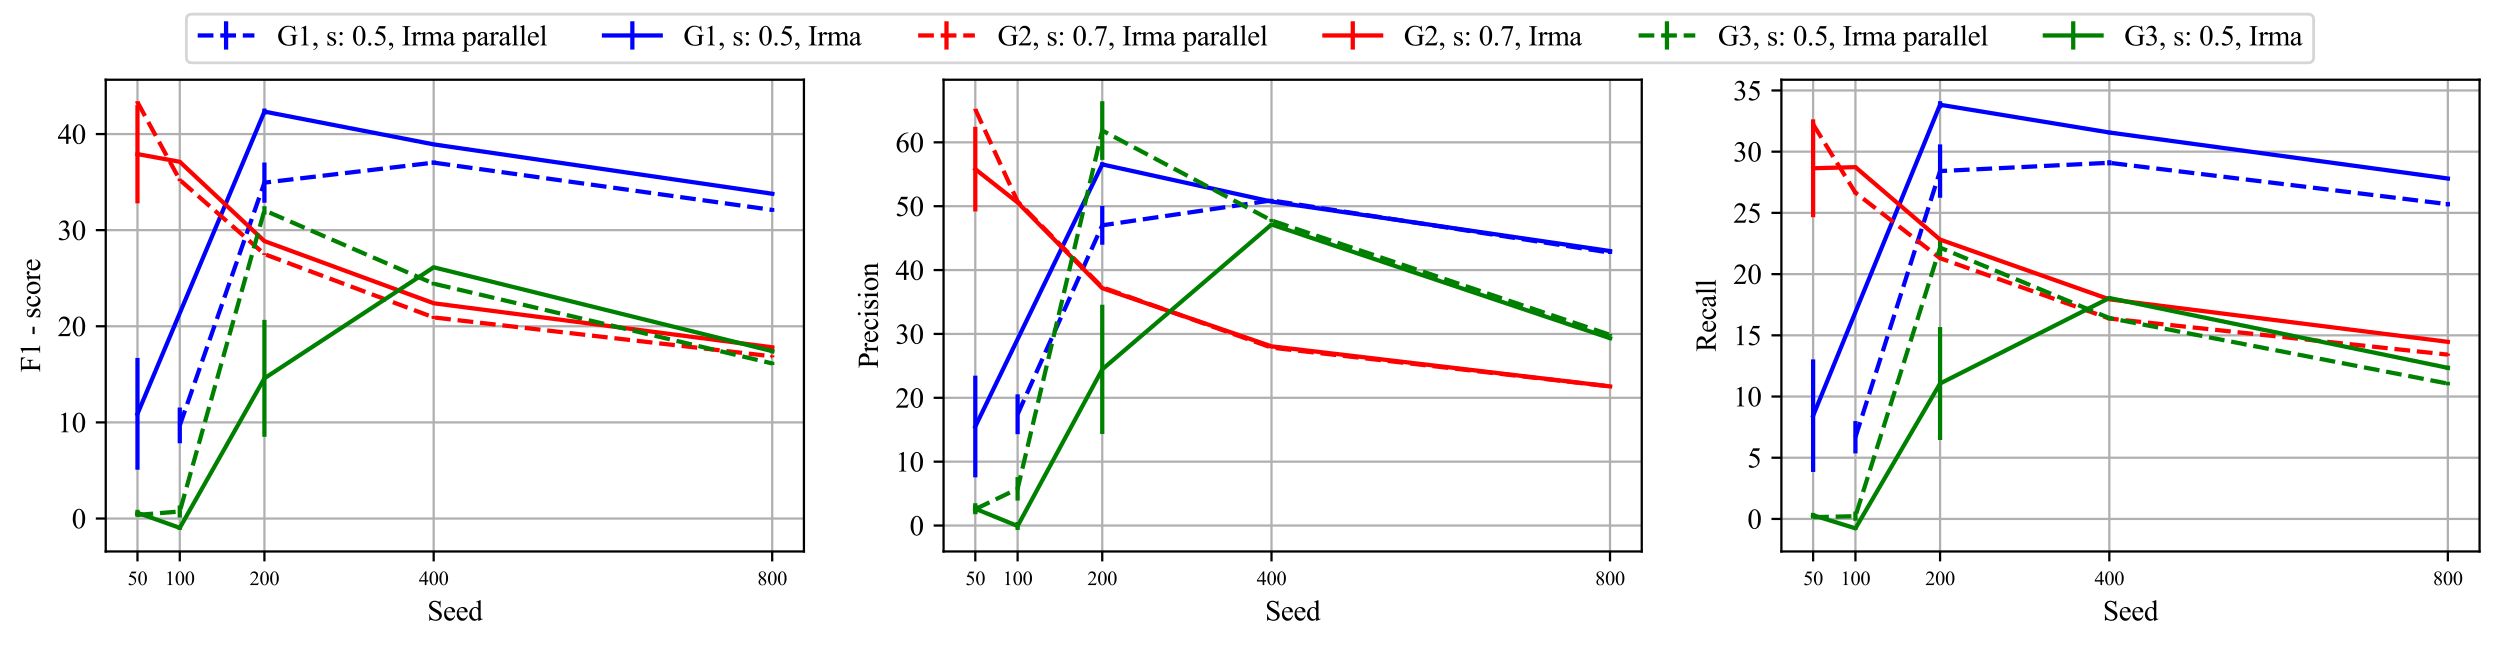 <?xml version="1.0" encoding="utf-8" standalone="no"?>
<!DOCTYPE svg PUBLIC "-//W3C//DTD SVG 1.1//EN"
  "http://www.w3.org/Graphics/SVG/1.1/DTD/svg11.dtd">
<svg xmlns:xlink="http://www.w3.org/1999/xlink" width="881.483pt" height="228.081pt" viewBox="0 0 881.483 228.081" xmlns="http://www.w3.org/2000/svg" version="1.1">
 <defs>
  <style type="text/css">*{stroke-linejoin: round; stroke-linecap: butt}</style>
 </defs>
 <g id="figure_1">
  <g id="patch_1">
   <path d="M 0 228.081 
L 881.483 228.081 
L 881.483 0 
L 0 0 
z
" style="fill: #ffffff"/>
  </g>
  <g id="axes_1">
   <g id="patch_2">
    <path d="M 37.283 194.44 
L 283.459 194.44 
L 283.459 28.12 
L 37.283 28.12 
z
" style="fill: #ffffff"/>
   </g>
   <g id="matplotlib.axis_1">
    <g id="xtick_1">
     <g id="line2d_1">
      <path d="M 272.269 194.44 
L 272.269 28.12 
" clip-path="url(#p55341cb5ef)" style="fill: none; stroke: #b0b0b0; stroke-width: 0.8; stroke-linecap: square"/>
     </g>
     <g id="line2d_2">
      <defs>
       <path id="m5e38152a5d" d="M 0 0 
L 0 3.5 
" style="stroke: #000000; stroke-width: 0.8"/>
      </defs>
      <g>
       <use xlink:href="#m5e38152a5d" x="272.269" y="194.44" style="stroke: #000000; stroke-width: 0.8"/>
      </g>
     </g>
     <g id="text_1">
      <!-- 800 -->
      <g transform="translate(267.019 206.301) scale(0.07 -0.07)">
       <defs>
        <path id="TimesNewRomanPSMT-38" d="M 1228 2134 
Q 725 2547 579 2797 
Q 434 3047 434 3316 
Q 434 3728 753 4026 
Q 1072 4325 1600 4325 
Q 2113 4325 2425 4047 
Q 2738 3769 2738 3413 
Q 2738 3175 2569 2928 
Q 2400 2681 1866 2347 
Q 2416 1922 2594 1678 
Q 2831 1359 2831 1006 
Q 2831 559 2490 242 
Q 2150 -75 1597 -75 
Q 994 -75 656 303 
Q 388 606 388 966 
Q 388 1247 577 1523 
Q 766 1800 1228 2134 
z
M 1719 2469 
Q 2094 2806 2194 3001 
Q 2294 3197 2294 3444 
Q 2294 3772 2109 3958 
Q 1925 4144 1606 4144 
Q 1288 4144 1088 3959 
Q 888 3775 888 3528 
Q 888 3366 970 3203 
Q 1053 3041 1206 2894 
L 1719 2469 
z
M 1375 2016 
Q 1116 1797 991 1539 
Q 866 1281 866 981 
Q 866 578 1086 336 
Q 1306 94 1647 94 
Q 1984 94 2187 284 
Q 2391 475 2391 747 
Q 2391 972 2272 1150 
Q 2050 1481 1375 2016 
z
" transform="scale(0.016)"/>
        <path id="TimesNewRomanPSMT-30" d="M 231 2094 
Q 231 2819 450 3342 
Q 669 3866 1031 4122 
Q 1313 4325 1613 4325 
Q 2100 4325 2488 3828 
Q 2972 3213 2972 2159 
Q 2972 1422 2759 906 
Q 2547 391 2217 158 
Q 1888 -75 1581 -75 
Q 975 -75 572 641 
Q 231 1244 231 2094 
z
M 844 2016 
Q 844 1141 1059 588 
Q 1238 122 1591 122 
Q 1759 122 1940 273 
Q 2122 425 2216 781 
Q 2359 1319 2359 2297 
Q 2359 3022 2209 3506 
Q 2097 3866 1919 4016 
Q 1791 4119 1609 4119 
Q 1397 4119 1231 3928 
Q 1006 3669 925 3112 
Q 844 2556 844 2016 
z
" transform="scale(0.016)"/>
       </defs>
       <use xlink:href="#TimesNewRomanPSMT-38"/>
       <use xlink:href="#TimesNewRomanPSMT-30" x="50"/>
       <use xlink:href="#TimesNewRomanPSMT-30" x="100"/>
      </g>
     </g>
    </g>
    <g id="xtick_2">
     <g id="line2d_3">
      <path d="M 63.392 194.44 
L 63.392 28.12 
" clip-path="url(#p55341cb5ef)" style="fill: none; stroke: #b0b0b0; stroke-width: 0.8; stroke-linecap: square"/>
     </g>
     <g id="line2d_4">
      <g>
       <use xlink:href="#m5e38152a5d" x="63.392" y="194.44" style="stroke: #000000; stroke-width: 0.8"/>
      </g>
     </g>
     <g id="text_2">
      <!-- 100 -->
      <g transform="translate(58.142 206.301) scale(0.07 -0.07)">
       <defs>
        <path id="TimesNewRomanPSMT-31" d="M 750 3822 
L 1781 4325 
L 1884 4325 
L 1884 747 
Q 1884 391 1914 303 
Q 1944 216 2037 169 
Q 2131 122 2419 116 
L 2419 0 
L 825 0 
L 825 116 
Q 1125 122 1212 167 
Q 1300 213 1334 289 
Q 1369 366 1369 747 
L 1369 3034 
Q 1369 3497 1338 3628 
Q 1316 3728 1258 3775 
Q 1200 3822 1119 3822 
Q 1003 3822 797 3725 
L 750 3822 
z
" transform="scale(0.016)"/>
       </defs>
       <use xlink:href="#TimesNewRomanPSMT-31"/>
       <use xlink:href="#TimesNewRomanPSMT-30" x="50"/>
       <use xlink:href="#TimesNewRomanPSMT-30" x="100"/>
      </g>
     </g>
    </g>
    <g id="xtick_3">
     <g id="line2d_5">
      <path d="M 93.232 194.44 
L 93.232 28.12 
" clip-path="url(#p55341cb5ef)" style="fill: none; stroke: #b0b0b0; stroke-width: 0.8; stroke-linecap: square"/>
     </g>
     <g id="line2d_6">
      <g>
       <use xlink:href="#m5e38152a5d" x="93.232" y="194.44" style="stroke: #000000; stroke-width: 0.8"/>
      </g>
     </g>
     <g id="text_3">
      <!-- 200 -->
      <g transform="translate(87.982 206.301) scale(0.07 -0.07)">
       <defs>
        <path id="TimesNewRomanPSMT-32" d="M 2934 816 
L 2638 0 
L 138 0 
L 138 116 
Q 1241 1122 1691 1759 
Q 2141 2397 2141 2925 
Q 2141 3328 1894 3587 
Q 1647 3847 1303 3847 
Q 991 3847 742 3664 
Q 494 3481 375 3128 
L 259 3128 
Q 338 3706 661 4015 
Q 984 4325 1469 4325 
Q 1984 4325 2329 3994 
Q 2675 3663 2675 3213 
Q 2675 2891 2525 2569 
Q 2294 2063 1775 1497 
Q 997 647 803 472 
L 1909 472 
Q 2247 472 2383 497 
Q 2519 522 2628 598 
Q 2738 675 2819 816 
L 2934 816 
z
" transform="scale(0.016)"/>
       </defs>
       <use xlink:href="#TimesNewRomanPSMT-32"/>
       <use xlink:href="#TimesNewRomanPSMT-30" x="50"/>
       <use xlink:href="#TimesNewRomanPSMT-30" x="100"/>
      </g>
     </g>
    </g>
    <g id="xtick_4">
     <g id="line2d_7">
      <path d="M 152.911 194.44 
L 152.911 28.12 
" clip-path="url(#p55341cb5ef)" style="fill: none; stroke: #b0b0b0; stroke-width: 0.8; stroke-linecap: square"/>
     </g>
     <g id="line2d_8">
      <g>
       <use xlink:href="#m5e38152a5d" x="152.911" y="194.44" style="stroke: #000000; stroke-width: 0.8"/>
      </g>
     </g>
     <g id="text_4">
      <!-- 400 -->
      <g transform="translate(147.661 206.301) scale(0.07 -0.07)">
       <defs>
        <path id="TimesNewRomanPSMT-34" d="M 2978 1563 
L 2978 1119 
L 2409 1119 
L 2409 0 
L 1894 0 
L 1894 1119 
L 100 1119 
L 100 1519 
L 2066 4325 
L 2409 4325 
L 2409 1563 
L 2978 1563 
z
M 1894 1563 
L 1894 3666 
L 406 1563 
L 1894 1563 
z
" transform="scale(0.016)"/>
       </defs>
       <use xlink:href="#TimesNewRomanPSMT-34"/>
       <use xlink:href="#TimesNewRomanPSMT-30" x="50"/>
       <use xlink:href="#TimesNewRomanPSMT-30" x="100"/>
      </g>
     </g>
    </g>
    <g id="xtick_5">
     <g id="line2d_9">
      <path d="M 48.473 194.44 
L 48.473 28.12 
" clip-path="url(#p55341cb5ef)" style="fill: none; stroke: #b0b0b0; stroke-width: 0.8; stroke-linecap: square"/>
     </g>
     <g id="line2d_10">
      <g>
       <use xlink:href="#m5e38152a5d" x="48.473" y="194.44" style="stroke: #000000; stroke-width: 0.8"/>
      </g>
     </g>
     <g id="text_5">
      <!-- 50 -->
      <g transform="translate(44.973 206.301) scale(0.07 -0.07)">
       <defs>
        <path id="TimesNewRomanPSMT-35" d="M 2778 4238 
L 2534 3706 
L 1259 3706 
L 981 3138 
Q 1809 3016 2294 2522 
Q 2709 2097 2709 1522 
Q 2709 1188 2573 903 
Q 2438 619 2231 419 
Q 2025 219 1772 97 
Q 1413 -75 1034 -75 
Q 653 -75 479 54 
Q 306 184 306 341 
Q 306 428 378 495 
Q 450 563 559 563 
Q 641 563 702 538 
Q 763 513 909 409 
Q 1144 247 1384 247 
Q 1750 247 2026 523 
Q 2303 800 2303 1197 
Q 2303 1581 2056 1914 
Q 1809 2247 1375 2428 
Q 1034 2569 447 2591 
L 1259 4238 
L 2778 4238 
z
" transform="scale(0.016)"/>
       </defs>
       <use xlink:href="#TimesNewRomanPSMT-35"/>
       <use xlink:href="#TimesNewRomanPSMT-30" x="50"/>
      </g>
     </g>
    </g>
    <g id="text_6">
     <!-- Seed -->
     <g transform="translate(150.652 218.742) scale(0.1 -0.1)">
      <defs>
       <path id="TimesNewRomanPSMT-53" d="M 2934 4334 
L 2934 2869 
L 2819 2869 
Q 2763 3291 2617 3541 
Q 2472 3791 2203 3937 
Q 1934 4084 1647 4084 
Q 1322 4084 1109 3886 
Q 897 3688 897 3434 
Q 897 3241 1031 3081 
Q 1225 2847 1953 2456 
Q 2547 2138 2764 1967 
Q 2981 1797 3098 1565 
Q 3216 1334 3216 1081 
Q 3216 600 2842 251 
Q 2469 -97 1881 -97 
Q 1697 -97 1534 -69 
Q 1438 -53 1133 45 
Q 828 144 747 144 
Q 669 144 623 97 
Q 578 50 556 -97 
L 441 -97 
L 441 1356 
L 556 1356 
Q 638 900 775 673 
Q 913 447 1195 297 
Q 1478 147 1816 147 
Q 2206 147 2432 353 
Q 2659 559 2659 841 
Q 2659 997 2573 1156 
Q 2488 1316 2306 1453 
Q 2184 1547 1640 1851 
Q 1097 2156 867 2337 
Q 638 2519 519 2737 
Q 400 2956 400 3219 
Q 400 3675 750 4004 
Q 1100 4334 1641 4334 
Q 1978 4334 2356 4169 
Q 2531 4091 2603 4091 
Q 2684 4091 2736 4139 
Q 2788 4188 2819 4334 
L 2934 4334 
z
" transform="scale(0.016)"/>
       <path id="TimesNewRomanPSMT-65" d="M 681 1784 
Q 678 1147 991 784 
Q 1303 422 1725 422 
Q 2006 422 2214 576 
Q 2422 731 2563 1106 
L 2659 1044 
Q 2594 616 2278 264 
Q 1963 -88 1488 -88 
Q 972 -88 605 314 
Q 238 716 238 1394 
Q 238 2128 614 2539 
Q 991 2950 1559 2950 
Q 2041 2950 2350 2633 
Q 2659 2316 2659 1784 
L 681 1784 
z
M 681 1966 
L 2006 1966 
Q 1991 2241 1941 2353 
Q 1863 2528 1708 2628 
Q 1553 2728 1384 2728 
Q 1125 2728 920 2526 
Q 716 2325 681 1966 
z
" transform="scale(0.016)"/>
       <path id="TimesNewRomanPSMT-64" d="M 2222 322 
Q 2013 103 1813 7 
Q 1613 -88 1381 -88 
Q 913 -88 563 304 
Q 213 697 213 1313 
Q 213 1928 600 2439 
Q 988 2950 1597 2950 
Q 1975 2950 2222 2709 
L 2222 3238 
Q 2222 3728 2198 3840 
Q 2175 3953 2125 3993 
Q 2075 4034 2000 4034 
Q 1919 4034 1784 3984 
L 1744 4094 
L 2597 4444 
L 2738 4444 
L 2738 1134 
Q 2738 631 2761 520 
Q 2784 409 2836 365 
Q 2888 322 2956 322 
Q 3041 322 3181 375 
L 3216 266 
L 2366 -88 
L 2222 -88 
L 2222 322 
z
M 2222 541 
L 2222 2016 
Q 2203 2228 2109 2403 
Q 2016 2578 1861 2667 
Q 1706 2756 1559 2756 
Q 1284 2756 1069 2509 
Q 784 2184 784 1559 
Q 784 928 1059 592 
Q 1334 256 1672 256 
Q 1956 256 2222 541 
z
" transform="scale(0.016)"/>
      </defs>
      <use xlink:href="#TimesNewRomanPSMT-53"/>
      <use xlink:href="#TimesNewRomanPSMT-65" x="55.615"/>
      <use xlink:href="#TimesNewRomanPSMT-65" x="100"/>
      <use xlink:href="#TimesNewRomanPSMT-64" x="144.385"/>
     </g>
    </g>
   </g>
   <g id="matplotlib.axis_2">
    <g id="ytick_1">
     <g id="line2d_11">
      <path d="M 37.283 182.824 
L 283.459 182.824 
" clip-path="url(#p55341cb5ef)" style="fill: none; stroke: #b0b0b0; stroke-width: 0.8; stroke-linecap: square"/>
     </g>
     <g id="line2d_12">
      <defs>
       <path id="m08c6406747" d="M 0 0 
L -3.5 0 
" style="stroke: #000000; stroke-width: 0.8"/>
      </defs>
      <g>
       <use xlink:href="#m08c6406747" x="37.283" y="182.824" style="stroke: #000000; stroke-width: 0.8"/>
      </g>
     </g>
     <g id="text_7">
      <!-- 0 -->
      <g transform="translate(25.283 186.296) scale(0.1 -0.1)">
       <use xlink:href="#TimesNewRomanPSMT-30"/>
      </g>
     </g>
    </g>
    <g id="ytick_2">
     <g id="line2d_13">
      <path d="M 37.283 148.934 
L 283.459 148.934 
" clip-path="url(#p55341cb5ef)" style="fill: none; stroke: #b0b0b0; stroke-width: 0.8; stroke-linecap: square"/>
     </g>
     <g id="line2d_14">
      <g>
       <use xlink:href="#m08c6406747" x="37.283" y="148.934" style="stroke: #000000; stroke-width: 0.8"/>
      </g>
     </g>
     <g id="text_8">
      <!-- 10 -->
      <g transform="translate(20.283 152.406) scale(0.1 -0.1)">
       <use xlink:href="#TimesNewRomanPSMT-31"/>
       <use xlink:href="#TimesNewRomanPSMT-30" x="50"/>
      </g>
     </g>
    </g>
    <g id="ytick_3">
     <g id="line2d_15">
      <path d="M 37.283 115.044 
L 283.459 115.044 
" clip-path="url(#p55341cb5ef)" style="fill: none; stroke: #b0b0b0; stroke-width: 0.8; stroke-linecap: square"/>
     </g>
     <g id="line2d_16">
      <g>
       <use xlink:href="#m08c6406747" x="37.283" y="115.044" style="stroke: #000000; stroke-width: 0.8"/>
      </g>
     </g>
     <g id="text_9">
      <!-- 20 -->
      <g transform="translate(20.283 118.516) scale(0.1 -0.1)">
       <use xlink:href="#TimesNewRomanPSMT-32"/>
       <use xlink:href="#TimesNewRomanPSMT-30" x="50"/>
      </g>
     </g>
    </g>
    <g id="ytick_4">
     <g id="line2d_17">
      <path d="M 37.283 81.154 
L 283.459 81.154 
" clip-path="url(#p55341cb5ef)" style="fill: none; stroke: #b0b0b0; stroke-width: 0.8; stroke-linecap: square"/>
     </g>
     <g id="line2d_18">
      <g>
       <use xlink:href="#m08c6406747" x="37.283" y="81.154" style="stroke: #000000; stroke-width: 0.8"/>
      </g>
     </g>
     <g id="text_10">
      <!-- 30 -->
      <g transform="translate(20.283 84.626) scale(0.1 -0.1)">
       <defs>
        <path id="TimesNewRomanPSMT-33" d="M 325 3431 
Q 506 3859 782 4092 
Q 1059 4325 1472 4325 
Q 1981 4325 2253 3994 
Q 2459 3747 2459 3466 
Q 2459 3003 1878 2509 
Q 2269 2356 2469 2072 
Q 2669 1788 2669 1403 
Q 2669 853 2319 450 
Q 1863 -75 997 -75 
Q 569 -75 414 31 
Q 259 138 259 259 
Q 259 350 332 419 
Q 406 488 509 488 
Q 588 488 669 463 
Q 722 447 909 348 
Q 1097 250 1169 231 
Q 1284 197 1416 197 
Q 1734 197 1970 444 
Q 2206 691 2206 1028 
Q 2206 1275 2097 1509 
Q 2016 1684 1919 1775 
Q 1784 1900 1550 2001 
Q 1316 2103 1072 2103 
L 972 2103 
L 972 2197 
Q 1219 2228 1467 2375 
Q 1716 2522 1828 2728 
Q 1941 2934 1941 3181 
Q 1941 3503 1739 3701 
Q 1538 3900 1238 3900 
Q 753 3900 428 3381 
L 325 3431 
z
" transform="scale(0.016)"/>
       </defs>
       <use xlink:href="#TimesNewRomanPSMT-33"/>
       <use xlink:href="#TimesNewRomanPSMT-30" x="50"/>
      </g>
     </g>
    </g>
    <g id="ytick_5">
     <g id="line2d_19">
      <path d="M 37.283 47.264 
L 283.459 47.264 
" clip-path="url(#p55341cb5ef)" style="fill: none; stroke: #b0b0b0; stroke-width: 0.8; stroke-linecap: square"/>
     </g>
     <g id="line2d_20">
      <g>
       <use xlink:href="#m08c6406747" x="37.283" y="47.264" style="stroke: #000000; stroke-width: 0.8"/>
      </g>
     </g>
     <g id="text_11">
      <!-- 40 -->
      <g transform="translate(20.283 50.736) scale(0.1 -0.1)">
       <use xlink:href="#TimesNewRomanPSMT-34"/>
       <use xlink:href="#TimesNewRomanPSMT-30" x="50"/>
      </g>
     </g>
    </g>
    <g id="text_12">
     <!-- F1 - score -->
     <g transform="translate(14.144 131.275) rotate(-90) scale(0.1 -0.1)">
      <defs>
       <path id="TimesNewRomanPSMT-46" d="M 1309 4006 
L 1309 2341 
L 2081 2341 
Q 2347 2341 2470 2458 
Q 2594 2575 2634 2922 
L 2750 2922 
L 2750 1488 
L 2634 1488 
Q 2631 1734 2570 1850 
Q 2509 1966 2401 2023 
Q 2294 2081 2081 2081 
L 1309 2081 
L 1309 750 
Q 1309 428 1350 325 
Q 1381 247 1481 191 
Q 1619 116 1769 116 
L 1922 116 
L 1922 0 
L 103 0 
L 103 116 
L 253 116 
Q 516 116 634 269 
Q 709 369 709 750 
L 709 3488 
Q 709 3809 669 3913 
Q 638 3991 541 4047 
Q 406 4122 253 4122 
L 103 4122 
L 103 4238 
L 3256 4238 
L 3297 3306 
L 3188 3306 
Q 3106 3603 2998 3742 
Q 2891 3881 2733 3943 
Q 2575 4006 2244 4006 
L 1309 4006 
z
" transform="scale(0.016)"/>
       <path id="TimesNewRomanPSMT-20" transform="scale(0.016)"/>
       <path id="TimesNewRomanPSMT-2d" d="M 259 1672 
L 1875 1672 
L 1875 1200 
L 259 1200 
L 259 1672 
z
" transform="scale(0.016)"/>
       <path id="TimesNewRomanPSMT-73" d="M 2050 2947 
L 2050 1972 
L 1947 1972 
Q 1828 2431 1642 2597 
Q 1456 2763 1169 2763 
Q 950 2763 815 2647 
Q 681 2531 681 2391 
Q 681 2216 781 2091 
Q 878 1963 1175 1819 
L 1631 1597 
Q 2266 1288 2266 781 
Q 2266 391 1970 151 
Q 1675 -88 1309 -88 
Q 1047 -88 709 6 
Q 606 38 541 38 
Q 469 38 428 -44 
L 325 -44 
L 325 978 
L 428 978 
Q 516 541 762 319 
Q 1009 97 1316 97 
Q 1531 97 1667 223 
Q 1803 350 1803 528 
Q 1803 744 1651 891 
Q 1500 1038 1047 1263 
Q 594 1488 453 1669 
Q 313 1847 313 2119 
Q 313 2472 555 2709 
Q 797 2947 1181 2947 
Q 1350 2947 1591 2875 
Q 1750 2828 1803 2828 
Q 1853 2828 1881 2850 
Q 1909 2872 1947 2947 
L 2050 2947 
z
" transform="scale(0.016)"/>
       <path id="TimesNewRomanPSMT-63" d="M 2631 1088 
Q 2516 522 2178 217 
Q 1841 -88 1431 -88 
Q 944 -88 581 321 
Q 219 731 219 1428 
Q 219 2103 620 2525 
Q 1022 2947 1584 2947 
Q 2006 2947 2278 2723 
Q 2550 2500 2550 2259 
Q 2550 2141 2473 2067 
Q 2397 1994 2259 1994 
Q 2075 1994 1981 2113 
Q 1928 2178 1911 2362 
Q 1894 2547 1784 2644 
Q 1675 2738 1481 2738 
Q 1169 2738 978 2506 
Q 725 2200 725 1697 
Q 725 1184 976 792 
Q 1228 400 1656 400 
Q 1963 400 2206 609 
Q 2378 753 2541 1131 
L 2631 1088 
z
" transform="scale(0.016)"/>
       <path id="TimesNewRomanPSMT-6f" d="M 1600 2947 
Q 2250 2947 2644 2453 
Q 2978 2031 2978 1484 
Q 2978 1100 2793 706 
Q 2609 313 2286 112 
Q 1963 -88 1566 -88 
Q 919 -88 538 428 
Q 216 863 216 1403 
Q 216 1797 411 2186 
Q 606 2575 925 2761 
Q 1244 2947 1600 2947 
z
M 1503 2744 
Q 1338 2744 1170 2645 
Q 1003 2547 900 2300 
Q 797 2053 797 1666 
Q 797 1041 1045 587 
Q 1294 134 1700 134 
Q 2003 134 2200 384 
Q 2397 634 2397 1244 
Q 2397 2006 2069 2444 
Q 1847 2744 1503 2744 
z
" transform="scale(0.016)"/>
       <path id="TimesNewRomanPSMT-72" d="M 1038 2947 
L 1038 2303 
Q 1397 2947 1775 2947 
Q 1947 2947 2059 2842 
Q 2172 2738 2172 2600 
Q 2172 2478 2090 2393 
Q 2009 2309 1897 2309 
Q 1788 2309 1652 2417 
Q 1516 2525 1450 2525 
Q 1394 2525 1328 2463 
Q 1188 2334 1038 2041 
L 1038 669 
Q 1038 431 1097 309 
Q 1138 225 1241 169 
Q 1344 113 1538 113 
L 1538 0 
L 72 0 
L 72 113 
Q 291 113 397 181 
Q 475 231 506 341 
Q 522 394 522 644 
L 522 1753 
Q 522 2253 501 2348 
Q 481 2444 426 2487 
Q 372 2531 291 2531 
Q 194 2531 72 2484 
L 41 2597 
L 906 2947 
L 1038 2947 
z
" transform="scale(0.016)"/>
      </defs>
      <use xlink:href="#TimesNewRomanPSMT-46"/>
      <use xlink:href="#TimesNewRomanPSMT-31" x="55.615"/>
      <use xlink:href="#TimesNewRomanPSMT-20" x="105.615"/>
      <use xlink:href="#TimesNewRomanPSMT-2d" x="130.615"/>
      <use xlink:href="#TimesNewRomanPSMT-20" x="163.916"/>
      <use xlink:href="#TimesNewRomanPSMT-73" x="188.916"/>
      <use xlink:href="#TimesNewRomanPSMT-63" x="227.832"/>
      <use xlink:href="#TimesNewRomanPSMT-6f" x="272.217"/>
      <use xlink:href="#TimesNewRomanPSMT-72" x="322.217"/>
      <use xlink:href="#TimesNewRomanPSMT-65" x="355.518"/>
     </g>
    </g>
   </g>
   <g id="LineCollection_1">
    <path d="M 63.392 156.284 
L 63.392 143.694 
" clip-path="url(#p55341cb5ef)" style="fill: none; stroke: #0000ff; stroke-width: 1.5"/>
    <path d="M 93.232 71.474 
L 93.232 57.312 
" clip-path="url(#p55341cb5ef)" style="fill: none; stroke: #0000ff; stroke-width: 1.5"/>
    <path d="M 152.911 58.133 
L 152.911 56.546 
" clip-path="url(#p55341cb5ef)" style="fill: none; stroke: #0000ff; stroke-width: 1.5"/>
    <path d="M 272.269 74.68 
L 272.269 73.343 
" clip-path="url(#p55341cb5ef)" style="fill: none; stroke: #0000ff; stroke-width: 1.5"/>
   </g>
   <g id="LineCollection_2">
    <path d="M 48.473 165.622 
L 48.473 126.214 
" clip-path="url(#p55341cb5ef)" style="fill: none; stroke: #0000ff; stroke-width: 1.5"/>
    <path d="M 93.232 40.431 
L 93.232 38.265 
" clip-path="url(#p55341cb5ef)" style="fill: none; stroke: #0000ff; stroke-width: 1.5"/>
    <path d="M 152.911 51.478 
L 152.911 50.348 
" clip-path="url(#p55341cb5ef)" style="fill: none; stroke: #0000ff; stroke-width: 1.5"/>
    <path d="M 272.269 68.775 
L 272.269 67.862 
" clip-path="url(#p55341cb5ef)" style="fill: none; stroke: #0000ff; stroke-width: 1.5"/>
   </g>
   <g id="LineCollection_3">
    <path d="M 48.473 36.372 
L 48.473 35.68 
" clip-path="url(#p55341cb5ef)" style="fill: none; stroke: #ff0000; stroke-width: 1.5"/>
    <path d="M 63.392 63.918 
L 63.392 62.962 
" clip-path="url(#p55341cb5ef)" style="fill: none; stroke: #ff0000; stroke-width: 1.5"/>
    <path d="M 93.232 89.92 
L 93.232 89.292 
" clip-path="url(#p55341cb5ef)" style="fill: none; stroke: #ff0000; stroke-width: 1.5"/>
    <path d="M 152.911 112.447 
L 152.911 111.406 
" clip-path="url(#p55341cb5ef)" style="fill: none; stroke: #ff0000; stroke-width: 1.5"/>
    <path d="M 272.269 125.983 
L 272.269 125.291 
" clip-path="url(#p55341cb5ef)" style="fill: none; stroke: #ff0000; stroke-width: 1.5"/>
   </g>
   <g id="LineCollection_4">
    <path d="M 48.473 71.694 
L 48.473 36.973 
" clip-path="url(#p55341cb5ef)" style="fill: none; stroke: #ff0000; stroke-width: 1.5"/>
    <path d="M 63.392 57.423 
L 63.392 56.673 
" clip-path="url(#p55341cb5ef)" style="fill: none; stroke: #ff0000; stroke-width: 1.5"/>
    <path d="M 93.232 85.309 
L 93.232 84.719 
" clip-path="url(#p55341cb5ef)" style="fill: none; stroke: #ff0000; stroke-width: 1.5"/>
    <path d="M 152.911 106.982 
L 152.911 106.881 
" clip-path="url(#p55341cb5ef)" style="fill: none; stroke: #ff0000; stroke-width: 1.5"/>
    <path d="M 272.269 122.774 
L 272.269 122.155 
" clip-path="url(#p55341cb5ef)" style="fill: none; stroke: #ff0000; stroke-width: 1.5"/>
   </g>
   <g id="LineCollection_5">
    <path d="M 48.473 182.237 
L 48.473 180.864 
" clip-path="url(#p55341cb5ef)" style="fill: none; stroke: #008000; stroke-width: 1.5"/>
    <path d="M 63.392 182.473 
L 63.392 178.212 
" clip-path="url(#p55341cb5ef)" style="fill: none; stroke: #008000; stroke-width: 1.5"/>
    <path d="M 93.232 75.653 
L 93.232 72.696 
" clip-path="url(#p55341cb5ef)" style="fill: none; stroke: #008000; stroke-width: 1.5"/>
    <path d="M 152.911 100.676 
L 152.911 99.374 
" clip-path="url(#p55341cb5ef)" style="fill: none; stroke: #008000; stroke-width: 1.5"/>
    <path d="M 272.269 128.731 
L 272.269 127.554 
" clip-path="url(#p55341cb5ef)" style="fill: none; stroke: #008000; stroke-width: 1.5"/>
   </g>
   <g id="LineCollection_6">
    <path d="M 48.473 181.886 
L 48.473 179.758 
" clip-path="url(#p55341cb5ef)" style="fill: none; stroke: #008000; stroke-width: 1.5"/>
    <path d="M 63.392 186.88 
L 63.392 185.353 
" clip-path="url(#p55341cb5ef)" style="fill: none; stroke: #008000; stroke-width: 1.5"/>
    <path d="M 93.232 154.005 
L 93.232 112.781 
" clip-path="url(#p55341cb5ef)" style="fill: none; stroke: #008000; stroke-width: 1.5"/>
    <path d="M 152.911 94.748 
L 152.911 93.753 
" clip-path="url(#p55341cb5ef)" style="fill: none; stroke: #008000; stroke-width: 1.5"/>
    <path d="M 272.269 124.58 
L 272.269 123.055 
" clip-path="url(#p55341cb5ef)" style="fill: none; stroke: #008000; stroke-width: 1.5"/>
   </g>
   <g id="line2d_21">
    <path d="M 63.392 149.989 
L 93.232 64.393 
L 152.911 57.34 
L 272.269 74.012 
" clip-path="url(#p55341cb5ef)" style="fill: none; stroke-dasharray: 5.55,2.4; stroke-dashoffset: 0; stroke: #0000ff; stroke-width: 1.5"/>
   </g>
   <g id="line2d_22">
    <path d="M 48.473 145.918 
L 93.232 39.348 
L 152.911 50.913 
L 272.269 68.318 
" clip-path="url(#p55341cb5ef)" style="fill: none; stroke: #0000ff; stroke-width: 1.5; stroke-linecap: square"/>
   </g>
   <g id="line2d_23">
    <path d="M 48.473 36.026 
L 63.392 63.44 
L 93.232 89.606 
L 152.911 111.926 
L 272.269 125.637 
" clip-path="url(#p55341cb5ef)" style="fill: none; stroke-dasharray: 5.55,2.4; stroke-dashoffset: 0; stroke: #ff0000; stroke-width: 1.5"/>
   </g>
   <g id="line2d_24">
    <path d="M 48.473 54.334 
L 63.392 57.048 
L 93.232 85.014 
L 152.911 106.932 
L 272.269 122.464 
" clip-path="url(#p55341cb5ef)" style="fill: none; stroke: #ff0000; stroke-width: 1.5; stroke-linecap: square"/>
   </g>
   <g id="line2d_25">
    <path d="M 48.473 181.551 
L 63.392 180.343 
L 93.232 74.174 
L 152.911 100.025 
L 272.269 128.143 
" clip-path="url(#p55341cb5ef)" style="fill: none; stroke-dasharray: 5.55,2.4; stroke-dashoffset: 0; stroke: #008000; stroke-width: 1.5"/>
   </g>
   <g id="line2d_26">
    <path d="M 48.473 180.822 
L 63.392 186.117 
L 93.232 133.393 
L 152.911 94.251 
L 272.269 123.817 
" clip-path="url(#p55341cb5ef)" style="fill: none; stroke: #008000; stroke-width: 1.5; stroke-linecap: square"/>
   </g>
   <g id="patch_3">
    <path d="M 37.283 194.44 
L 37.283 28.12 
" style="fill: none; stroke: #000000; stroke-width: 0.8; stroke-linejoin: miter; stroke-linecap: square"/>
   </g>
   <g id="patch_4">
    <path d="M 283.459 194.44 
L 283.459 28.12 
" style="fill: none; stroke: #000000; stroke-width: 0.8; stroke-linejoin: miter; stroke-linecap: square"/>
   </g>
   <g id="patch_5">
    <path d="M 37.283 194.44 
L 283.459 194.44 
" style="fill: none; stroke: #000000; stroke-width: 0.8; stroke-linejoin: miter; stroke-linecap: square"/>
   </g>
   <g id="patch_6">
    <path d="M 37.283 28.12 
L 283.459 28.12 
" style="fill: none; stroke: #000000; stroke-width: 0.8; stroke-linejoin: miter; stroke-linecap: square"/>
   </g>
  </g>
  <g id="axes_2">
   <g id="patch_7">
    <path d="M 332.695 194.44 
L 578.871 194.44 
L 578.871 28.12 
L 332.695 28.12 
z
" style="fill: #ffffff"/>
   </g>
   <g id="matplotlib.axis_3">
    <g id="xtick_6">
     <g id="line2d_27">
      <path d="M 567.681 194.44 
L 567.681 28.12 
" clip-path="url(#pd1ca96fed0)" style="fill: none; stroke: #b0b0b0; stroke-width: 0.8; stroke-linecap: square"/>
     </g>
     <g id="line2d_28">
      <g>
       <use xlink:href="#m5e38152a5d" x="567.681" y="194.44" style="stroke: #000000; stroke-width: 0.8"/>
      </g>
     </g>
     <g id="text_13">
      <!-- 800 -->
      <g transform="translate(562.431 206.301) scale(0.07 -0.07)">
       <use xlink:href="#TimesNewRomanPSMT-38"/>
       <use xlink:href="#TimesNewRomanPSMT-30" x="50"/>
       <use xlink:href="#TimesNewRomanPSMT-30" x="100"/>
      </g>
     </g>
    </g>
    <g id="xtick_7">
     <g id="line2d_29">
      <path d="M 358.804 194.44 
L 358.804 28.12 
" clip-path="url(#pd1ca96fed0)" style="fill: none; stroke: #b0b0b0; stroke-width: 0.8; stroke-linecap: square"/>
     </g>
     <g id="line2d_30">
      <g>
       <use xlink:href="#m5e38152a5d" x="358.804" y="194.44" style="stroke: #000000; stroke-width: 0.8"/>
      </g>
     </g>
     <g id="text_14">
      <!-- 100 -->
      <g transform="translate(353.554 206.301) scale(0.07 -0.07)">
       <use xlink:href="#TimesNewRomanPSMT-31"/>
       <use xlink:href="#TimesNewRomanPSMT-30" x="50"/>
       <use xlink:href="#TimesNewRomanPSMT-30" x="100"/>
      </g>
     </g>
    </g>
    <g id="xtick_8">
     <g id="line2d_31">
      <path d="M 388.644 194.44 
L 388.644 28.12 
" clip-path="url(#pd1ca96fed0)" style="fill: none; stroke: #b0b0b0; stroke-width: 0.8; stroke-linecap: square"/>
     </g>
     <g id="line2d_32">
      <g>
       <use xlink:href="#m5e38152a5d" x="388.644" y="194.44" style="stroke: #000000; stroke-width: 0.8"/>
      </g>
     </g>
     <g id="text_15">
      <!-- 200 -->
      <g transform="translate(383.394 206.301) scale(0.07 -0.07)">
       <use xlink:href="#TimesNewRomanPSMT-32"/>
       <use xlink:href="#TimesNewRomanPSMT-30" x="50"/>
       <use xlink:href="#TimesNewRomanPSMT-30" x="100"/>
      </g>
     </g>
    </g>
    <g id="xtick_9">
     <g id="line2d_33">
      <path d="M 448.323 194.44 
L 448.323 28.12 
" clip-path="url(#pd1ca96fed0)" style="fill: none; stroke: #b0b0b0; stroke-width: 0.8; stroke-linecap: square"/>
     </g>
     <g id="line2d_34">
      <g>
       <use xlink:href="#m5e38152a5d" x="448.323" y="194.44" style="stroke: #000000; stroke-width: 0.8"/>
      </g>
     </g>
     <g id="text_16">
      <!-- 400 -->
      <g transform="translate(443.073 206.301) scale(0.07 -0.07)">
       <use xlink:href="#TimesNewRomanPSMT-34"/>
       <use xlink:href="#TimesNewRomanPSMT-30" x="50"/>
       <use xlink:href="#TimesNewRomanPSMT-30" x="100"/>
      </g>
     </g>
    </g>
    <g id="xtick_10">
     <g id="line2d_35">
      <path d="M 343.884 194.44 
L 343.884 28.12 
" clip-path="url(#pd1ca96fed0)" style="fill: none; stroke: #b0b0b0; stroke-width: 0.8; stroke-linecap: square"/>
     </g>
     <g id="line2d_36">
      <g>
       <use xlink:href="#m5e38152a5d" x="343.884" y="194.44" style="stroke: #000000; stroke-width: 0.8"/>
      </g>
     </g>
     <g id="text_17">
      <!-- 50 -->
      <g transform="translate(340.384 206.301) scale(0.07 -0.07)">
       <use xlink:href="#TimesNewRomanPSMT-35"/>
       <use xlink:href="#TimesNewRomanPSMT-30" x="50"/>
      </g>
     </g>
    </g>
    <g id="text_18">
     <!-- Seed -->
     <g transform="translate(446.063 218.742) scale(0.1 -0.1)">
      <use xlink:href="#TimesNewRomanPSMT-53"/>
      <use xlink:href="#TimesNewRomanPSMT-65" x="55.615"/>
      <use xlink:href="#TimesNewRomanPSMT-65" x="100"/>
      <use xlink:href="#TimesNewRomanPSMT-64" x="144.385"/>
     </g>
    </g>
   </g>
   <g id="matplotlib.axis_4">
    <g id="ytick_6">
     <g id="line2d_37">
      <path d="M 332.695 185.305 
L 578.871 185.305 
" clip-path="url(#pd1ca96fed0)" style="fill: none; stroke: #b0b0b0; stroke-width: 0.8; stroke-linecap: square"/>
     </g>
     <g id="line2d_38">
      <g>
       <use xlink:href="#m08c6406747" x="332.695" y="185.305" style="stroke: #000000; stroke-width: 0.8"/>
      </g>
     </g>
     <g id="text_19">
      <!-- 0 -->
      <g transform="translate(320.695 188.777) scale(0.1 -0.1)">
       <use xlink:href="#TimesNewRomanPSMT-30"/>
      </g>
     </g>
    </g>
    <g id="ytick_7">
     <g id="line2d_39">
      <path d="M 332.695 162.786 
L 578.871 162.786 
" clip-path="url(#pd1ca96fed0)" style="fill: none; stroke: #b0b0b0; stroke-width: 0.8; stroke-linecap: square"/>
     </g>
     <g id="line2d_40">
      <g>
       <use xlink:href="#m08c6406747" x="332.695" y="162.786" style="stroke: #000000; stroke-width: 0.8"/>
      </g>
     </g>
     <g id="text_20">
      <!-- 10 -->
      <g transform="translate(315.695 166.258) scale(0.1 -0.1)">
       <use xlink:href="#TimesNewRomanPSMT-31"/>
       <use xlink:href="#TimesNewRomanPSMT-30" x="50"/>
      </g>
     </g>
    </g>
    <g id="ytick_8">
     <g id="line2d_41">
      <path d="M 332.695 140.267 
L 578.871 140.267 
" clip-path="url(#pd1ca96fed0)" style="fill: none; stroke: #b0b0b0; stroke-width: 0.8; stroke-linecap: square"/>
     </g>
     <g id="line2d_42">
      <g>
       <use xlink:href="#m08c6406747" x="332.695" y="140.267" style="stroke: #000000; stroke-width: 0.8"/>
      </g>
     </g>
     <g id="text_21">
      <!-- 20 -->
      <g transform="translate(315.695 143.739) scale(0.1 -0.1)">
       <use xlink:href="#TimesNewRomanPSMT-32"/>
       <use xlink:href="#TimesNewRomanPSMT-30" x="50"/>
      </g>
     </g>
    </g>
    <g id="ytick_9">
     <g id="line2d_43">
      <path d="M 332.695 117.747 
L 578.871 117.747 
" clip-path="url(#pd1ca96fed0)" style="fill: none; stroke: #b0b0b0; stroke-width: 0.8; stroke-linecap: square"/>
     </g>
     <g id="line2d_44">
      <g>
       <use xlink:href="#m08c6406747" x="332.695" y="117.747" style="stroke: #000000; stroke-width: 0.8"/>
      </g>
     </g>
     <g id="text_22">
      <!-- 30 -->
      <g transform="translate(315.695 121.219) scale(0.1 -0.1)">
       <use xlink:href="#TimesNewRomanPSMT-33"/>
       <use xlink:href="#TimesNewRomanPSMT-30" x="50"/>
      </g>
     </g>
    </g>
    <g id="ytick_10">
     <g id="line2d_45">
      <path d="M 332.695 95.228 
L 578.871 95.228 
" clip-path="url(#pd1ca96fed0)" style="fill: none; stroke: #b0b0b0; stroke-width: 0.8; stroke-linecap: square"/>
     </g>
     <g id="line2d_46">
      <g>
       <use xlink:href="#m08c6406747" x="332.695" y="95.228" style="stroke: #000000; stroke-width: 0.8"/>
      </g>
     </g>
     <g id="text_23">
      <!-- 40 -->
      <g transform="translate(315.695 98.7) scale(0.1 -0.1)">
       <use xlink:href="#TimesNewRomanPSMT-34"/>
       <use xlink:href="#TimesNewRomanPSMT-30" x="50"/>
      </g>
     </g>
    </g>
    <g id="ytick_11">
     <g id="line2d_47">
      <path d="M 332.695 72.708 
L 578.871 72.708 
" clip-path="url(#pd1ca96fed0)" style="fill: none; stroke: #b0b0b0; stroke-width: 0.8; stroke-linecap: square"/>
     </g>
     <g id="line2d_48">
      <g>
       <use xlink:href="#m08c6406747" x="332.695" y="72.708" style="stroke: #000000; stroke-width: 0.8"/>
      </g>
     </g>
     <g id="text_24">
      <!-- 50 -->
      <g transform="translate(315.695 76.18) scale(0.1 -0.1)">
       <use xlink:href="#TimesNewRomanPSMT-35"/>
       <use xlink:href="#TimesNewRomanPSMT-30" x="50"/>
      </g>
     </g>
    </g>
    <g id="ytick_12">
     <g id="line2d_49">
      <path d="M 332.695 50.189 
L 578.871 50.189 
" clip-path="url(#pd1ca96fed0)" style="fill: none; stroke: #b0b0b0; stroke-width: 0.8; stroke-linecap: square"/>
     </g>
     <g id="line2d_50">
      <g>
       <use xlink:href="#m08c6406747" x="332.695" y="50.189" style="stroke: #000000; stroke-width: 0.8"/>
      </g>
     </g>
     <g id="text_25">
      <!-- 60 -->
      <g transform="translate(315.695 53.661) scale(0.1 -0.1)">
       <defs>
        <path id="TimesNewRomanPSMT-36" d="M 2869 4325 
L 2869 4209 
Q 2456 4169 2195 4045 
Q 1934 3922 1679 3669 
Q 1425 3416 1258 3105 
Q 1091 2794 978 2366 
Q 1428 2675 1881 2675 
Q 2316 2675 2634 2325 
Q 2953 1975 2953 1425 
Q 2953 894 2631 456 
Q 2244 -75 1606 -75 
Q 1172 -75 869 213 
Q 275 772 275 1663 
Q 275 2231 503 2743 
Q 731 3256 1154 3653 
Q 1578 4050 1965 4187 
Q 2353 4325 2688 4325 
L 2869 4325 
z
M 925 2138 
Q 869 1716 869 1456 
Q 869 1156 980 804 
Q 1091 453 1309 247 
Q 1469 100 1697 100 
Q 1969 100 2183 356 
Q 2397 613 2397 1088 
Q 2397 1622 2184 2012 
Q 1972 2403 1581 2403 
Q 1463 2403 1327 2353 
Q 1191 2303 925 2138 
z
" transform="scale(0.016)"/>
       </defs>
       <use xlink:href="#TimesNewRomanPSMT-36"/>
       <use xlink:href="#TimesNewRomanPSMT-30" x="50"/>
      </g>
     </g>
    </g>
    <g id="text_26">
     <!-- Precision -->
     <g transform="translate(309.556 129.889) rotate(-90) scale(0.1 -0.1)">
      <defs>
       <path id="TimesNewRomanPSMT-50" d="M 1313 1984 
L 1313 750 
Q 1313 350 1400 253 
Q 1519 116 1759 116 
L 1922 116 
L 1922 0 
L 106 0 
L 106 116 
L 266 116 
Q 534 116 650 291 
Q 713 388 713 750 
L 713 3488 
Q 713 3888 628 3984 
Q 506 4122 266 4122 
L 106 4122 
L 106 4238 
L 1659 4238 
Q 2228 4238 2556 4120 
Q 2884 4003 3109 3725 
Q 3334 3447 3334 3066 
Q 3334 2547 2992 2222 
Q 2650 1897 2025 1897 
Q 1872 1897 1694 1919 
Q 1516 1941 1313 1984 
z
M 1313 2163 
Q 1478 2131 1606 2115 
Q 1734 2100 1825 2100 
Q 2150 2100 2386 2351 
Q 2622 2603 2622 3003 
Q 2622 3278 2509 3514 
Q 2397 3750 2190 3867 
Q 1984 3984 1722 3984 
Q 1563 3984 1313 3925 
L 1313 2163 
z
" transform="scale(0.016)"/>
       <path id="TimesNewRomanPSMT-69" d="M 928 4444 
Q 1059 4444 1151 4351 
Q 1244 4259 1244 4128 
Q 1244 3997 1151 3903 
Q 1059 3809 928 3809 
Q 797 3809 703 3903 
Q 609 3997 609 4128 
Q 609 4259 701 4351 
Q 794 4444 928 4444 
z
M 1188 2947 
L 1188 647 
Q 1188 378 1227 289 
Q 1266 200 1342 156 
Q 1419 113 1622 113 
L 1622 0 
L 231 0 
L 231 113 
Q 441 113 512 153 
Q 584 194 626 287 
Q 669 381 669 647 
L 669 1750 
Q 669 2216 641 2353 
Q 619 2453 572 2492 
Q 525 2531 444 2531 
Q 356 2531 231 2484 
L 188 2597 
L 1050 2947 
L 1188 2947 
z
" transform="scale(0.016)"/>
       <path id="TimesNewRomanPSMT-6e" d="M 1034 2341 
Q 1538 2947 1994 2947 
Q 2228 2947 2397 2830 
Q 2566 2713 2666 2444 
Q 2734 2256 2734 1869 
L 2734 647 
Q 2734 375 2778 278 
Q 2813 200 2889 156 
Q 2966 113 3172 113 
L 3172 0 
L 1756 0 
L 1756 113 
L 1816 113 
Q 2016 113 2095 173 
Q 2175 234 2206 353 
Q 2219 400 2219 647 
L 2219 1819 
Q 2219 2209 2117 2386 
Q 2016 2563 1775 2563 
Q 1403 2563 1034 2156 
L 1034 647 
Q 1034 356 1069 288 
Q 1113 197 1189 155 
Q 1266 113 1500 113 
L 1500 0 
L 84 0 
L 84 113 
L 147 113 
Q 366 113 442 223 
Q 519 334 519 647 
L 519 1709 
Q 519 2225 495 2337 
Q 472 2450 423 2490 
Q 375 2531 294 2531 
Q 206 2531 84 2484 
L 38 2597 
L 900 2947 
L 1034 2947 
L 1034 2341 
z
" transform="scale(0.016)"/>
      </defs>
      <use xlink:href="#TimesNewRomanPSMT-50"/>
      <use xlink:href="#TimesNewRomanPSMT-72" x="55.615"/>
      <use xlink:href="#TimesNewRomanPSMT-65" x="88.916"/>
      <use xlink:href="#TimesNewRomanPSMT-63" x="133.301"/>
      <use xlink:href="#TimesNewRomanPSMT-69" x="177.686"/>
      <use xlink:href="#TimesNewRomanPSMT-73" x="205.469"/>
      <use xlink:href="#TimesNewRomanPSMT-69" x="244.385"/>
      <use xlink:href="#TimesNewRomanPSMT-6f" x="272.168"/>
      <use xlink:href="#TimesNewRomanPSMT-6e" x="322.168"/>
     </g>
    </g>
   </g>
   <g id="LineCollection_7">
    <path d="M 358.804 153.085 
L 358.804 139.046 
" clip-path="url(#pd1ca96fed0)" style="fill: none; stroke: #0000ff; stroke-width: 1.5"/>
    <path d="M 388.644 86.284 
L 388.644 72.605 
" clip-path="url(#pd1ca96fed0)" style="fill: none; stroke: #0000ff; stroke-width: 1.5"/>
    <path d="M 448.323 71.225 
L 448.323 70.106 
" clip-path="url(#pd1ca96fed0)" style="fill: none; stroke: #0000ff; stroke-width: 1.5"/>
    <path d="M 567.681 89.56 
L 567.681 88.603 
" clip-path="url(#pd1ca96fed0)" style="fill: none; stroke: #0000ff; stroke-width: 1.5"/>
   </g>
   <g id="LineCollection_8">
    <path d="M 343.884 168.308 
L 343.884 132.465 
" clip-path="url(#pd1ca96fed0)" style="fill: none; stroke: #0000ff; stroke-width: 1.5"/>
    <path d="M 388.644 58.736 
L 388.644 57.214 
" clip-path="url(#pd1ca96fed0)" style="fill: none; stroke: #0000ff; stroke-width: 1.5"/>
    <path d="M 448.323 71.568 
L 448.323 70.596 
" clip-path="url(#pd1ca96fed0)" style="fill: none; stroke: #0000ff; stroke-width: 1.5"/>
    <path d="M 567.681 88.833 
L 567.681 88.203 
" clip-path="url(#pd1ca96fed0)" style="fill: none; stroke: #0000ff; stroke-width: 1.5"/>
   </g>
   <g id="LineCollection_9">
    <path d="M 343.884 38.737 
L 343.884 38.374 
" clip-path="url(#pd1ca96fed0)" style="fill: none; stroke: #ff0000; stroke-width: 1.5"/>
    <path d="M 358.804 71.289 
L 358.804 70.795 
" clip-path="url(#pd1ca96fed0)" style="fill: none; stroke: #ff0000; stroke-width: 1.5"/>
    <path d="M 388.644 101.489 
L 388.644 101.095 
" clip-path="url(#pd1ca96fed0)" style="fill: none; stroke: #ff0000; stroke-width: 1.5"/>
    <path d="M 448.323 122.848 
L 448.323 122.286 
" clip-path="url(#pd1ca96fed0)" style="fill: none; stroke: #ff0000; stroke-width: 1.5"/>
    <path d="M 567.681 136.525 
L 567.681 135.967 
" clip-path="url(#pd1ca96fed0)" style="fill: none; stroke: #ff0000; stroke-width: 1.5"/>
   </g>
   <g id="LineCollection_10">
    <path d="M 343.884 74.565 
L 343.884 44.712 
" clip-path="url(#pd1ca96fed0)" style="fill: none; stroke: #ff0000; stroke-width: 1.5"/>
    <path d="M 358.804 71.589 
L 358.804 71.202 
" clip-path="url(#pd1ca96fed0)" style="fill: none; stroke: #ff0000; stroke-width: 1.5"/>
    <path d="M 388.644 101.822 
L 388.644 101.409 
" clip-path="url(#pd1ca96fed0)" style="fill: none; stroke: #ff0000; stroke-width: 1.5"/>
    <path d="M 448.323 122.216 
L 448.323 122.011 
" clip-path="url(#pd1ca96fed0)" style="fill: none; stroke: #ff0000; stroke-width: 1.5"/>
    <path d="M 567.681 136.428 
L 567.681 136.058 
" clip-path="url(#pd1ca96fed0)" style="fill: none; stroke: #ff0000; stroke-width: 1.5"/>
   </g>
   <g id="LineCollection_11">
    <path d="M 343.884 180.924 
L 343.884 178.091 
" clip-path="url(#pd1ca96fed0)" style="fill: none; stroke: #008000; stroke-width: 1.5"/>
    <path d="M 358.804 176.517 
L 358.804 168.217 
" clip-path="url(#pd1ca96fed0)" style="fill: none; stroke: #008000; stroke-width: 1.5"/>
    <path d="M 388.644 56.366 
L 388.644 35.68 
" clip-path="url(#pd1ca96fed0)" style="fill: none; stroke: #008000; stroke-width: 1.5"/>
    <path d="M 448.323 78.275 
L 448.323 77.206 
" clip-path="url(#pd1ca96fed0)" style="fill: none; stroke: #008000; stroke-width: 1.5"/>
    <path d="M 567.681 118.412 
L 567.681 117.726 
" clip-path="url(#pd1ca96fed0)" style="fill: none; stroke: #008000; stroke-width: 1.5"/>
   </g>
   <g id="LineCollection_12">
    <path d="M 343.884 181.337 
L 343.884 177.435 
" clip-path="url(#pd1ca96fed0)" style="fill: none; stroke: #008000; stroke-width: 1.5"/>
    <path d="M 358.804 186.88 
L 358.804 184.055 
" clip-path="url(#pd1ca96fed0)" style="fill: none; stroke: #008000; stroke-width: 1.5"/>
    <path d="M 388.644 153.027 
L 388.644 107.441 
" clip-path="url(#pd1ca96fed0)" style="fill: none; stroke: #008000; stroke-width: 1.5"/>
    <path d="M 448.323 79.579 
L 448.323 78.745 
" clip-path="url(#pd1ca96fed0)" style="fill: none; stroke: #008000; stroke-width: 1.5"/>
    <path d="M 567.681 119.824 
L 567.681 118.678 
" clip-path="url(#pd1ca96fed0)" style="fill: none; stroke: #008000; stroke-width: 1.5"/>
   </g>
   <g id="line2d_51">
    <path d="M 358.804 146.065 
L 388.644 79.445 
L 448.323 70.665 
L 567.681 89.081 
" clip-path="url(#pd1ca96fed0)" style="fill: none; stroke-dasharray: 5.55,2.4; stroke-dashoffset: 0; stroke: #0000ff; stroke-width: 1.5"/>
   </g>
   <g id="line2d_52">
    <path d="M 343.884 150.386 
L 388.644 57.975 
L 448.323 71.082 
L 567.681 88.518 
" clip-path="url(#pd1ca96fed0)" style="fill: none; stroke: #0000ff; stroke-width: 1.5; stroke-linecap: square"/>
   </g>
   <g id="line2d_53">
    <path d="M 343.884 38.556 
L 358.804 71.042 
L 388.644 101.292 
L 448.323 122.567 
L 567.681 136.246 
" clip-path="url(#pd1ca96fed0)" style="fill: none; stroke-dasharray: 5.55,2.4; stroke-dashoffset: 0; stroke: #ff0000; stroke-width: 1.5"/>
   </g>
   <g id="line2d_54">
    <path d="M 343.884 59.638 
L 358.804 71.396 
L 388.644 101.615 
L 448.323 122.114 
L 567.681 136.243 
" clip-path="url(#pd1ca96fed0)" style="fill: none; stroke: #ff0000; stroke-width: 1.5; stroke-linecap: square"/>
   </g>
   <g id="line2d_55">
    <path d="M 343.884 179.507 
L 358.804 172.367 
L 388.644 46.023 
L 448.323 77.74 
L 567.681 118.069 
" clip-path="url(#pd1ca96fed0)" style="fill: none; stroke-dasharray: 5.55,2.4; stroke-dashoffset: 0; stroke: #008000; stroke-width: 1.5"/>
   </g>
   <g id="line2d_56">
    <path d="M 343.884 179.386 
L 358.804 185.468 
L 388.644 130.234 
L 448.323 79.162 
L 567.681 119.251 
" clip-path="url(#pd1ca96fed0)" style="fill: none; stroke: #008000; stroke-width: 1.5; stroke-linecap: square"/>
   </g>
   <g id="patch_8">
    <path d="M 332.695 194.44 
L 332.695 28.12 
" style="fill: none; stroke: #000000; stroke-width: 0.8; stroke-linejoin: miter; stroke-linecap: square"/>
   </g>
   <g id="patch_9">
    <path d="M 578.871 194.44 
L 578.871 28.12 
" style="fill: none; stroke: #000000; stroke-width: 0.8; stroke-linejoin: miter; stroke-linecap: square"/>
   </g>
   <g id="patch_10">
    <path d="M 332.695 194.44 
L 578.871 194.44 
" style="fill: none; stroke: #000000; stroke-width: 0.8; stroke-linejoin: miter; stroke-linecap: square"/>
   </g>
   <g id="patch_11">
    <path d="M 332.695 28.12 
L 578.871 28.12 
" style="fill: none; stroke: #000000; stroke-width: 0.8; stroke-linejoin: miter; stroke-linecap: square"/>
   </g>
  </g>
  <g id="axes_3">
   <g id="patch_12">
    <path d="M 628.106 194.44 
L 874.283 194.44 
L 874.283 28.12 
L 628.106 28.12 
z
" style="fill: #ffffff"/>
   </g>
   <g id="matplotlib.axis_5">
    <g id="xtick_11">
     <g id="line2d_57">
      <path d="M 863.093 194.44 
L 863.093 28.12 
" clip-path="url(#p8e7a834485)" style="fill: none; stroke: #b0b0b0; stroke-width: 0.8; stroke-linecap: square"/>
     </g>
     <g id="line2d_58">
      <g>
       <use xlink:href="#m5e38152a5d" x="863.093" y="194.44" style="stroke: #000000; stroke-width: 0.8"/>
      </g>
     </g>
     <g id="text_27">
      <!-- 800 -->
      <g transform="translate(857.843 206.301) scale(0.07 -0.07)">
       <use xlink:href="#TimesNewRomanPSMT-38"/>
       <use xlink:href="#TimesNewRomanPSMT-30" x="50"/>
       <use xlink:href="#TimesNewRomanPSMT-30" x="100"/>
      </g>
     </g>
    </g>
    <g id="xtick_12">
     <g id="line2d_59">
      <path d="M 654.216 194.44 
L 654.216 28.12 
" clip-path="url(#p8e7a834485)" style="fill: none; stroke: #b0b0b0; stroke-width: 0.8; stroke-linecap: square"/>
     </g>
     <g id="line2d_60">
      <g>
       <use xlink:href="#m5e38152a5d" x="654.216" y="194.44" style="stroke: #000000; stroke-width: 0.8"/>
      </g>
     </g>
     <g id="text_28">
      <!-- 100 -->
      <g transform="translate(648.966 206.301) scale(0.07 -0.07)">
       <use xlink:href="#TimesNewRomanPSMT-31"/>
       <use xlink:href="#TimesNewRomanPSMT-30" x="50"/>
       <use xlink:href="#TimesNewRomanPSMT-30" x="100"/>
      </g>
     </g>
    </g>
    <g id="xtick_13">
     <g id="line2d_61">
      <path d="M 684.056 194.44 
L 684.056 28.12 
" clip-path="url(#p8e7a834485)" style="fill: none; stroke: #b0b0b0; stroke-width: 0.8; stroke-linecap: square"/>
     </g>
     <g id="line2d_62">
      <g>
       <use xlink:href="#m5e38152a5d" x="684.056" y="194.44" style="stroke: #000000; stroke-width: 0.8"/>
      </g>
     </g>
     <g id="text_29">
      <!-- 200 -->
      <g transform="translate(678.806 206.301) scale(0.07 -0.07)">
       <use xlink:href="#TimesNewRomanPSMT-32"/>
       <use xlink:href="#TimesNewRomanPSMT-30" x="50"/>
       <use xlink:href="#TimesNewRomanPSMT-30" x="100"/>
      </g>
     </g>
    </g>
    <g id="xtick_14">
     <g id="line2d_63">
      <path d="M 743.735 194.44 
L 743.735 28.12 
" clip-path="url(#p8e7a834485)" style="fill: none; stroke: #b0b0b0; stroke-width: 0.8; stroke-linecap: square"/>
     </g>
     <g id="line2d_64">
      <g>
       <use xlink:href="#m5e38152a5d" x="743.735" y="194.44" style="stroke: #000000; stroke-width: 0.8"/>
      </g>
     </g>
     <g id="text_30">
      <!-- 400 -->
      <g transform="translate(738.485 206.301) scale(0.07 -0.07)">
       <use xlink:href="#TimesNewRomanPSMT-34"/>
       <use xlink:href="#TimesNewRomanPSMT-30" x="50"/>
       <use xlink:href="#TimesNewRomanPSMT-30" x="100"/>
      </g>
     </g>
    </g>
    <g id="xtick_15">
     <g id="line2d_65">
      <path d="M 639.296 194.44 
L 639.296 28.12 
" clip-path="url(#p8e7a834485)" style="fill: none; stroke: #b0b0b0; stroke-width: 0.8; stroke-linecap: square"/>
     </g>
     <g id="line2d_66">
      <g>
       <use xlink:href="#m5e38152a5d" x="639.296" y="194.44" style="stroke: #000000; stroke-width: 0.8"/>
      </g>
     </g>
     <g id="text_31">
      <!-- 50 -->
      <g transform="translate(635.796 206.301) scale(0.07 -0.07)">
       <use xlink:href="#TimesNewRomanPSMT-35"/>
       <use xlink:href="#TimesNewRomanPSMT-30" x="50"/>
      </g>
     </g>
    </g>
    <g id="text_32">
     <!-- Seed -->
     <g transform="translate(741.475 218.742) scale(0.1 -0.1)">
      <use xlink:href="#TimesNewRomanPSMT-53"/>
      <use xlink:href="#TimesNewRomanPSMT-65" x="55.615"/>
      <use xlink:href="#TimesNewRomanPSMT-65" x="100"/>
      <use xlink:href="#TimesNewRomanPSMT-64" x="144.385"/>
     </g>
    </g>
   </g>
   <g id="matplotlib.axis_6">
    <g id="ytick_13">
     <g id="line2d_67">
      <path d="M 628.106 182.981 
L 874.283 182.981 
" clip-path="url(#p8e7a834485)" style="fill: none; stroke: #b0b0b0; stroke-width: 0.8; stroke-linecap: square"/>
     </g>
     <g id="line2d_68">
      <g>
       <use xlink:href="#m08c6406747" x="628.106" y="182.981" style="stroke: #000000; stroke-width: 0.8"/>
      </g>
     </g>
     <g id="text_33">
      <!-- 0 -->
      <g transform="translate(616.106 186.453) scale(0.1 -0.1)">
       <use xlink:href="#TimesNewRomanPSMT-30"/>
      </g>
     </g>
    </g>
    <g id="ytick_14">
     <g id="line2d_69">
      <path d="M 628.106 161.398 
L 874.283 161.398 
" clip-path="url(#p8e7a834485)" style="fill: none; stroke: #b0b0b0; stroke-width: 0.8; stroke-linecap: square"/>
     </g>
     <g id="line2d_70">
      <g>
       <use xlink:href="#m08c6406747" x="628.106" y="161.398" style="stroke: #000000; stroke-width: 0.8"/>
      </g>
     </g>
     <g id="text_34">
      <!-- 5 -->
      <g transform="translate(616.106 164.869) scale(0.1 -0.1)">
       <use xlink:href="#TimesNewRomanPSMT-35"/>
      </g>
     </g>
    </g>
    <g id="ytick_15">
     <g id="line2d_71">
      <path d="M 628.106 139.814 
L 874.283 139.814 
" clip-path="url(#p8e7a834485)" style="fill: none; stroke: #b0b0b0; stroke-width: 0.8; stroke-linecap: square"/>
     </g>
     <g id="line2d_72">
      <g>
       <use xlink:href="#m08c6406747" x="628.106" y="139.814" style="stroke: #000000; stroke-width: 0.8"/>
      </g>
     </g>
     <g id="text_35">
      <!-- 10 -->
      <g transform="translate(611.106 143.286) scale(0.1 -0.1)">
       <use xlink:href="#TimesNewRomanPSMT-31"/>
       <use xlink:href="#TimesNewRomanPSMT-30" x="50"/>
      </g>
     </g>
    </g>
    <g id="ytick_16">
     <g id="line2d_73">
      <path d="M 628.106 118.231 
L 874.283 118.231 
" clip-path="url(#p8e7a834485)" style="fill: none; stroke: #b0b0b0; stroke-width: 0.8; stroke-linecap: square"/>
     </g>
     <g id="line2d_74">
      <g>
       <use xlink:href="#m08c6406747" x="628.106" y="118.231" style="stroke: #000000; stroke-width: 0.8"/>
      </g>
     </g>
     <g id="text_36">
      <!-- 15 -->
      <g transform="translate(611.106 121.703) scale(0.1 -0.1)">
       <use xlink:href="#TimesNewRomanPSMT-31"/>
       <use xlink:href="#TimesNewRomanPSMT-35" x="50"/>
      </g>
     </g>
    </g>
    <g id="ytick_17">
     <g id="line2d_75">
      <path d="M 628.106 96.648 
L 874.283 96.648 
" clip-path="url(#p8e7a834485)" style="fill: none; stroke: #b0b0b0; stroke-width: 0.8; stroke-linecap: square"/>
     </g>
     <g id="line2d_76">
      <g>
       <use xlink:href="#m08c6406747" x="628.106" y="96.648" style="stroke: #000000; stroke-width: 0.8"/>
      </g>
     </g>
     <g id="text_37">
      <!-- 20 -->
      <g transform="translate(611.106 100.119) scale(0.1 -0.1)">
       <use xlink:href="#TimesNewRomanPSMT-32"/>
       <use xlink:href="#TimesNewRomanPSMT-30" x="50"/>
      </g>
     </g>
    </g>
    <g id="ytick_18">
     <g id="line2d_77">
      <path d="M 628.106 75.064 
L 874.283 75.064 
" clip-path="url(#p8e7a834485)" style="fill: none; stroke: #b0b0b0; stroke-width: 0.8; stroke-linecap: square"/>
     </g>
     <g id="line2d_78">
      <g>
       <use xlink:href="#m08c6406747" x="628.106" y="75.064" style="stroke: #000000; stroke-width: 0.8"/>
      </g>
     </g>
     <g id="text_38">
      <!-- 25 -->
      <g transform="translate(611.106 78.536) scale(0.1 -0.1)">
       <use xlink:href="#TimesNewRomanPSMT-32"/>
       <use xlink:href="#TimesNewRomanPSMT-35" x="50"/>
      </g>
     </g>
    </g>
    <g id="ytick_19">
     <g id="line2d_79">
      <path d="M 628.106 53.481 
L 874.283 53.481 
" clip-path="url(#p8e7a834485)" style="fill: none; stroke: #b0b0b0; stroke-width: 0.8; stroke-linecap: square"/>
     </g>
     <g id="line2d_80">
      <g>
       <use xlink:href="#m08c6406747" x="628.106" y="53.481" style="stroke: #000000; stroke-width: 0.8"/>
      </g>
     </g>
     <g id="text_39">
      <!-- 30 -->
      <g transform="translate(611.106 56.953) scale(0.1 -0.1)">
       <use xlink:href="#TimesNewRomanPSMT-33"/>
       <use xlink:href="#TimesNewRomanPSMT-30" x="50"/>
      </g>
     </g>
    </g>
    <g id="ytick_20">
     <g id="line2d_81">
      <path d="M 628.106 31.898 
L 874.283 31.898 
" clip-path="url(#p8e7a834485)" style="fill: none; stroke: #b0b0b0; stroke-width: 0.8; stroke-linecap: square"/>
     </g>
     <g id="line2d_82">
      <g>
       <use xlink:href="#m08c6406747" x="628.106" y="31.898" style="stroke: #000000; stroke-width: 0.8"/>
      </g>
     </g>
     <g id="text_40">
      <!-- 35 -->
      <g transform="translate(611.106 35.369) scale(0.1 -0.1)">
       <use xlink:href="#TimesNewRomanPSMT-33"/>
       <use xlink:href="#TimesNewRomanPSMT-35" x="50"/>
      </g>
     </g>
    </g>
    <g id="text_41">
     <!-- Recall -->
     <g transform="translate(604.967 124.052) rotate(-90) scale(0.1 -0.1)">
      <defs>
       <path id="TimesNewRomanPSMT-52" d="M 4325 0 
L 3194 0 
L 1759 1981 
Q 1600 1975 1500 1975 
Q 1459 1975 1412 1976 
Q 1366 1978 1316 1981 
L 1316 750 
Q 1316 350 1403 253 
Q 1522 116 1759 116 
L 1925 116 
L 1925 0 
L 109 0 
L 109 116 
L 269 116 
Q 538 116 653 291 
Q 719 388 719 750 
L 719 3488 
Q 719 3888 631 3984 
Q 509 4122 269 4122 
L 109 4122 
L 109 4238 
L 1653 4238 
Q 2328 4238 2648 4139 
Q 2969 4041 3192 3777 
Q 3416 3513 3416 3147 
Q 3416 2756 3161 2468 
Q 2906 2181 2372 2063 
L 3247 847 
Q 3547 428 3762 290 
Q 3978 153 4325 116 
L 4325 0 
z
M 1316 2178 
Q 1375 2178 1419 2176 
Q 1463 2175 1491 2175 
Q 2097 2175 2405 2437 
Q 2713 2700 2713 3106 
Q 2713 3503 2464 3751 
Q 2216 4000 1806 4000 
Q 1625 4000 1316 3941 
L 1316 2178 
z
" transform="scale(0.016)"/>
       <path id="TimesNewRomanPSMT-61" d="M 1822 413 
Q 1381 72 1269 19 
Q 1100 -59 909 -59 
Q 613 -59 420 144 
Q 228 347 228 678 
Q 228 888 322 1041 
Q 450 1253 767 1440 
Q 1084 1628 1822 1897 
L 1822 2009 
Q 1822 2438 1686 2597 
Q 1550 2756 1291 2756 
Q 1094 2756 978 2650 
Q 859 2544 859 2406 
L 866 2225 
Q 866 2081 792 2003 
Q 719 1925 600 1925 
Q 484 1925 411 2006 
Q 338 2088 338 2228 
Q 338 2497 613 2722 
Q 888 2947 1384 2947 
Q 1766 2947 2009 2819 
Q 2194 2722 2281 2516 
Q 2338 2381 2338 1966 
L 2338 994 
Q 2338 584 2353 492 
Q 2369 400 2405 369 
Q 2441 338 2488 338 
Q 2538 338 2575 359 
Q 2641 400 2828 588 
L 2828 413 
Q 2478 -56 2159 -56 
Q 2006 -56 1915 50 
Q 1825 156 1822 413 
z
M 1822 616 
L 1822 1706 
Q 1350 1519 1213 1441 
Q 966 1303 859 1153 
Q 753 1003 753 825 
Q 753 600 887 451 
Q 1022 303 1197 303 
Q 1434 303 1822 616 
z
" transform="scale(0.016)"/>
       <path id="TimesNewRomanPSMT-6c" d="M 1184 4444 
L 1184 647 
Q 1184 378 1223 290 
Q 1263 203 1344 158 
Q 1425 113 1647 113 
L 1647 0 
L 244 0 
L 244 113 
Q 441 113 512 153 
Q 584 194 625 287 
Q 666 381 666 647 
L 666 3247 
Q 666 3731 644 3842 
Q 622 3953 573 3993 
Q 525 4034 450 4034 
Q 369 4034 244 3984 
L 191 4094 
L 1044 4444 
L 1184 4444 
z
" transform="scale(0.016)"/>
      </defs>
      <use xlink:href="#TimesNewRomanPSMT-52"/>
      <use xlink:href="#TimesNewRomanPSMT-65" x="66.699"/>
      <use xlink:href="#TimesNewRomanPSMT-63" x="111.084"/>
      <use xlink:href="#TimesNewRomanPSMT-61" x="155.469"/>
      <use xlink:href="#TimesNewRomanPSMT-6c" x="199.854"/>
      <use xlink:href="#TimesNewRomanPSMT-6c" x="227.637"/>
     </g>
    </g>
   </g>
   <g id="LineCollection_13">
    <path d="M 654.216 159.866 
L 654.216 148.455 
" clip-path="url(#p8e7a834485)" style="fill: none; stroke: #0000ff; stroke-width: 1.5"/>
    <path d="M 684.056 69.716 
L 684.056 50.917 
" clip-path="url(#p8e7a834485)" style="fill: none; stroke: #0000ff; stroke-width: 1.5"/>
    <path d="M 743.735 58.315 
L 743.735 56.481 
" clip-path="url(#p8e7a834485)" style="fill: none; stroke: #0000ff; stroke-width: 1.5"/>
    <path d="M 863.093 72.785 
L 863.093 71.197 
" clip-path="url(#p8e7a834485)" style="fill: none; stroke: #0000ff; stroke-width: 1.5"/>
   </g>
   <g id="LineCollection_14">
    <path d="M 639.296 166.39 
L 639.296 126.715 
" clip-path="url(#p8e7a834485)" style="fill: none; stroke: #0000ff; stroke-width: 1.5"/>
    <path d="M 684.056 38.182 
L 684.056 35.68 
" clip-path="url(#p8e7a834485)" style="fill: none; stroke: #0000ff; stroke-width: 1.5"/>
    <path d="M 743.735 47.35 
L 743.735 46.09 
" clip-path="url(#p8e7a834485)" style="fill: none; stroke: #0000ff; stroke-width: 1.5"/>
    <path d="M 863.093 63.492 
L 863.093 62.402 
" clip-path="url(#p8e7a834485)" style="fill: none; stroke: #0000ff; stroke-width: 1.5"/>
   </g>
   <g id="LineCollection_15">
    <path d="M 639.296 44.27 
L 639.296 43.405 
" clip-path="url(#p8e7a834485)" style="fill: none; stroke: #ff0000; stroke-width: 1.5"/>
    <path d="M 654.216 68.525 
L 654.216 67.393 
" clip-path="url(#p8e7a834485)" style="fill: none; stroke: #ff0000; stroke-width: 1.5"/>
    <path d="M 684.056 91.438 
L 684.056 90.636 
" clip-path="url(#p8e7a834485)" style="fill: none; stroke: #ff0000; stroke-width: 1.5"/>
    <path d="M 743.735 112.929 
L 743.735 111.697 
" clip-path="url(#p8e7a834485)" style="fill: none; stroke: #ff0000; stroke-width: 1.5"/>
    <path d="M 863.093 125.437 
L 863.093 124.644 
" clip-path="url(#p8e7a834485)" style="fill: none; stroke: #ff0000; stroke-width: 1.5"/>
   </g>
   <g id="LineCollection_16">
    <path d="M 639.296 76.574 
L 639.296 42.086 
" clip-path="url(#p8e7a834485)" style="fill: none; stroke: #ff0000; stroke-width: 1.5"/>
    <path d="M 654.216 59.4 
L 654.216 58.466 
" clip-path="url(#p8e7a834485)" style="fill: none; stroke: #ff0000; stroke-width: 1.5"/>
    <path d="M 684.056 84.839 
L 684.056 84.112 
" clip-path="url(#p8e7a834485)" style="fill: none; stroke: #ff0000; stroke-width: 1.5"/>
    <path d="M 743.735 105.644 
L 743.735 105.437 
" clip-path="url(#p8e7a834485)" style="fill: none; stroke: #ff0000; stroke-width: 1.5"/>
    <path d="M 863.093 120.899 
L 863.093 120.171 
" clip-path="url(#p8e7a834485)" style="fill: none; stroke: #ff0000; stroke-width: 1.5"/>
   </g>
   <g id="LineCollection_17">
    <path d="M 639.296 182.866 
L 639.296 181.826 
" clip-path="url(#p8e7a834485)" style="fill: none; stroke: #008000; stroke-width: 1.5"/>
    <path d="M 654.216 183.634 
L 654.216 180.368 
" clip-path="url(#p8e7a834485)" style="fill: none; stroke: #008000; stroke-width: 1.5"/>
    <path d="M 684.056 90.429 
L 684.056 84.193 
" clip-path="url(#p8e7a834485)" style="fill: none; stroke: #008000; stroke-width: 1.5"/>
    <path d="M 743.735 112.769 
L 743.735 111.507 
" clip-path="url(#p8e7a834485)" style="fill: none; stroke: #008000; stroke-width: 1.5"/>
    <path d="M 863.093 135.899 
L 863.093 134.615 
" clip-path="url(#p8e7a834485)" style="fill: none; stroke: #008000; stroke-width: 1.5"/>
   </g>
   <g id="LineCollection_18">
    <path d="M 639.296 182.507 
L 639.296 180.858 
" clip-path="url(#p8e7a834485)" style="fill: none; stroke: #008000; stroke-width: 1.5"/>
    <path d="M 654.216 186.88 
L 654.216 185.701 
" clip-path="url(#p8e7a834485)" style="fill: none; stroke: #008000; stroke-width: 1.5"/>
    <path d="M 684.056 155.148 
L 684.056 115.314 
" clip-path="url(#p8e7a834485)" style="fill: none; stroke: #008000; stroke-width: 1.5"/>
    <path d="M 743.735 105.573 
L 743.735 104.577 
" clip-path="url(#p8e7a834485)" style="fill: none; stroke: #008000; stroke-width: 1.5"/>
    <path d="M 863.093 130.487 
L 863.093 128.922 
" clip-path="url(#p8e7a834485)" style="fill: none; stroke: #008000; stroke-width: 1.5"/>
   </g>
   <g id="line2d_83">
    <path d="M 654.216 154.161 
L 684.056 60.316 
L 743.735 57.398 
L 863.093 71.991 
" clip-path="url(#p8e7a834485)" style="fill: none; stroke-dasharray: 5.55,2.4; stroke-dashoffset: 0; stroke: #0000ff; stroke-width: 1.5"/>
   </g>
   <g id="line2d_84">
    <path d="M 639.296 146.553 
L 684.056 36.931 
L 743.735 46.72 
L 863.093 62.947 
" clip-path="url(#p8e7a834485)" style="fill: none; stroke: #0000ff; stroke-width: 1.5; stroke-linecap: square"/>
   </g>
   <g id="line2d_85">
    <path d="M 639.296 43.837 
L 654.216 67.959 
L 684.056 91.037 
L 743.735 112.313 
L 863.093 125.04 
" clip-path="url(#p8e7a834485)" style="fill: none; stroke-dasharray: 5.55,2.4; stroke-dashoffset: 0; stroke: #ff0000; stroke-width: 1.5"/>
   </g>
   <g id="line2d_86">
    <path d="M 639.296 59.33 
L 654.216 58.933 
L 684.056 84.476 
L 743.735 105.541 
L 863.093 120.535 
" clip-path="url(#p8e7a834485)" style="fill: none; stroke: #ff0000; stroke-width: 1.5; stroke-linecap: square"/>
   </g>
   <g id="line2d_87">
    <path d="M 639.296 182.346 
L 654.216 182.001 
L 684.056 87.311 
L 743.735 112.138 
L 863.093 135.257 
" clip-path="url(#p8e7a834485)" style="fill: none; stroke-dasharray: 5.55,2.4; stroke-dashoffset: 0; stroke: #008000; stroke-width: 1.5"/>
   </g>
   <g id="line2d_88">
    <path d="M 639.296 181.683 
L 654.216 186.291 
L 684.056 135.231 
L 743.735 105.075 
L 863.093 129.705 
" clip-path="url(#p8e7a834485)" style="fill: none; stroke: #008000; stroke-width: 1.5; stroke-linecap: square"/>
   </g>
   <g id="patch_13">
    <path d="M 628.106 194.44 
L 628.106 28.12 
" style="fill: none; stroke: #000000; stroke-width: 0.8; stroke-linejoin: miter; stroke-linecap: square"/>
   </g>
   <g id="patch_14">
    <path d="M 874.283 194.44 
L 874.283 28.12 
" style="fill: none; stroke: #000000; stroke-width: 0.8; stroke-linejoin: miter; stroke-linecap: square"/>
   </g>
   <g id="patch_15">
    <path d="M 628.106 194.44 
L 874.283 194.44 
" style="fill: none; stroke: #000000; stroke-width: 0.8; stroke-linejoin: miter; stroke-linecap: square"/>
   </g>
   <g id="patch_16">
    <path d="M 628.106 28.12 
L 874.283 28.12 
" style="fill: none; stroke: #000000; stroke-width: 0.8; stroke-linejoin: miter; stroke-linecap: square"/>
   </g>
  </g>
  <g id="legend_1">
   <g id="patch_17">
    <path d="M 67.713 22.139 
L 813.77 22.139 
Q 815.77 22.139 815.77 20.139 
L 815.77 7 
Q 815.77 5 813.77 5 
L 67.713 5 
Q 65.713 5 65.713 7 
L 65.713 20.139 
Q 65.713 22.139 67.713 22.139 
z
" style="fill: #ffffff; opacity: 0.8; stroke: #cccccc; stroke-linejoin: miter"/>
   </g>
   <g id="LineCollection_19">
    <path d="M 79.713 17.5 
L 79.713 7.5 
" style="fill: none; stroke: #0000ff; stroke-width: 1.5"/>
   </g>
   <g id="line2d_89">
    <path d="M 69.713 12.5 
L 89.713 12.5 
" style="fill: none; stroke-dasharray: 5.55,2.4; stroke-dashoffset: 0; stroke: #0000ff; stroke-width: 1.5"/>
   </g>
   <g id="line2d_90"/>
   <g id="text_42">
    <!-- G1, s: 0.5, Irma parallel -->
    <g transform="translate(97.713 16) scale(0.1 -0.1)">
     <defs>
      <path id="TimesNewRomanPSMT-47" d="M 3928 4334 
L 4038 2997 
L 3928 2997 
Q 3763 3497 3500 3750 
Q 3122 4116 2528 4116 
Q 1719 4116 1297 3475 
Q 944 2934 944 2188 
Q 944 1581 1178 1081 
Q 1413 581 1792 348 
Q 2172 116 2572 116 
Q 2806 116 3025 175 
Q 3244 234 3447 350 
L 3447 1575 
Q 3447 1894 3398 1992 
Q 3350 2091 3248 2142 
Q 3147 2194 2891 2194 
L 2891 2313 
L 4531 2313 
L 4531 2194 
L 4453 2194 
Q 4209 2194 4119 2031 
Q 4056 1916 4056 1575 
L 4056 278 
Q 3697 84 3347 -6 
Q 2997 -97 2569 -97 
Q 1341 -97 703 691 
Q 225 1281 225 2053 
Q 225 2613 494 3125 
Q 813 3734 1369 4063 
Q 1834 4334 2469 4334 
Q 2700 4334 2889 4296 
Q 3078 4259 3425 4131 
Q 3600 4066 3659 4066 
Q 3719 4066 3761 4120 
Q 3803 4175 3813 4334 
L 3928 4334 
z
" transform="scale(0.016)"/>
      <path id="TimesNewRomanPSMT-2c" d="M 344 -1066 
L 344 -928 
Q 666 -822 842 -598 
Q 1019 -375 1019 -125 
Q 1019 -66 991 -25 
Q 969 3 947 3 
Q 913 3 797 -59 
Q 741 -88 678 -88 
Q 525 -88 434 3 
Q 344 94 344 253 
Q 344 406 461 515 
Q 578 625 747 625 
Q 953 625 1114 445 
Q 1275 266 1275 -31 
Q 1275 -353 1051 -629 
Q 828 -906 344 -1066 
z
" transform="scale(0.016)"/>
      <path id="TimesNewRomanPSMT-3a" d="M 903 2950 
Q 1047 2950 1148 2848 
Q 1250 2747 1250 2603 
Q 1250 2459 1148 2357 
Q 1047 2256 903 2256 
Q 759 2256 657 2357 
Q 556 2459 556 2603 
Q 556 2747 657 2848 
Q 759 2950 903 2950 
z
M 897 609 
Q 1044 609 1145 506 
Q 1247 403 1247 259 
Q 1247 116 1144 14 
Q 1041 -88 897 -88 
Q 753 -88 651 14 
Q 550 116 550 259 
Q 550 403 651 506 
Q 753 609 897 609 
z
" transform="scale(0.016)"/>
      <path id="TimesNewRomanPSMT-2e" d="M 800 606 
Q 947 606 1047 504 
Q 1147 403 1147 259 
Q 1147 116 1045 14 
Q 944 -88 800 -88 
Q 656 -88 554 14 
Q 453 116 453 259 
Q 453 406 554 506 
Q 656 606 800 606 
z
" transform="scale(0.016)"/>
      <path id="TimesNewRomanPSMT-49" d="M 1975 116 
L 1975 0 
L 159 0 
L 159 116 
L 309 116 
Q 572 116 691 269 
Q 766 369 766 750 
L 766 3488 
Q 766 3809 725 3913 
Q 694 3991 597 4047 
Q 459 4122 309 4122 
L 159 4122 
L 159 4238 
L 1975 4238 
L 1975 4122 
L 1822 4122 
Q 1563 4122 1444 3969 
Q 1366 3869 1366 3488 
L 1366 750 
Q 1366 428 1406 325 
Q 1438 247 1538 191 
Q 1672 116 1822 116 
L 1975 116 
z
" transform="scale(0.016)"/>
      <path id="TimesNewRomanPSMT-6d" d="M 1050 2338 
Q 1363 2650 1419 2697 
Q 1559 2816 1721 2881 
Q 1884 2947 2044 2947 
Q 2313 2947 2506 2790 
Q 2700 2634 2766 2338 
Q 3088 2713 3309 2830 
Q 3531 2947 3766 2947 
Q 3994 2947 4170 2830 
Q 4347 2713 4450 2447 
Q 4519 2266 4519 1878 
L 4519 647 
Q 4519 378 4559 278 
Q 4591 209 4675 161 
Q 4759 113 4950 113 
L 4950 0 
L 3538 0 
L 3538 113 
L 3597 113 
Q 3781 113 3884 184 
Q 3956 234 3988 344 
Q 4000 397 4000 647 
L 4000 1878 
Q 4000 2228 3916 2372 
Q 3794 2572 3525 2572 
Q 3359 2572 3192 2489 
Q 3025 2406 2788 2181 
L 2781 2147 
L 2788 2013 
L 2788 647 
Q 2788 353 2820 281 
Q 2853 209 2943 161 
Q 3034 113 3253 113 
L 3253 0 
L 1806 0 
L 1806 113 
Q 2044 113 2133 169 
Q 2222 225 2256 338 
Q 2272 391 2272 647 
L 2272 1878 
Q 2272 2228 2169 2381 
Q 2031 2581 1784 2581 
Q 1616 2581 1450 2491 
Q 1191 2353 1050 2181 
L 1050 647 
Q 1050 366 1089 281 
Q 1128 197 1204 155 
Q 1281 113 1516 113 
L 1516 0 
L 100 0 
L 100 113 
Q 297 113 375 155 
Q 453 197 493 289 
Q 534 381 534 647 
L 534 1741 
Q 534 2213 506 2350 
Q 484 2453 437 2492 
Q 391 2531 309 2531 
Q 222 2531 100 2484 
L 53 2597 
L 916 2947 
L 1050 2947 
L 1050 2338 
z
" transform="scale(0.016)"/>
      <path id="TimesNewRomanPSMT-70" d="M -6 2578 
L 875 2934 
L 994 2934 
L 994 2266 
Q 1216 2644 1439 2795 
Q 1663 2947 1909 2947 
Q 2341 2947 2628 2609 
Q 2981 2197 2981 1534 
Q 2981 794 2556 309 
Q 2206 -88 1675 -88 
Q 1444 -88 1275 -22 
Q 1150 25 994 166 
L 994 -706 
Q 994 -1000 1030 -1079 
Q 1066 -1159 1155 -1206 
Q 1244 -1253 1478 -1253 
L 1478 -1369 
L -22 -1369 
L -22 -1253 
L 56 -1253 
Q 228 -1256 350 -1188 
Q 409 -1153 442 -1076 
Q 475 -1000 475 -688 
L 475 2019 
Q 475 2297 450 2372 
Q 425 2447 370 2484 
Q 316 2522 222 2522 
Q 147 2522 31 2478 
L -6 2578 
z
M 994 2081 
L 994 1013 
Q 994 666 1022 556 
Q 1066 375 1236 237 
Q 1406 100 1666 100 
Q 1978 100 2172 344 
Q 2425 663 2425 1241 
Q 2425 1897 2138 2250 
Q 1938 2494 1663 2494 
Q 1513 2494 1366 2419 
Q 1253 2363 994 2081 
z
" transform="scale(0.016)"/>
     </defs>
     <use xlink:href="#TimesNewRomanPSMT-47"/>
     <use xlink:href="#TimesNewRomanPSMT-31" x="72.217"/>
     <use xlink:href="#TimesNewRomanPSMT-2c" x="122.217"/>
     <use xlink:href="#TimesNewRomanPSMT-20" x="147.217"/>
     <use xlink:href="#TimesNewRomanPSMT-73" x="172.217"/>
     <use xlink:href="#TimesNewRomanPSMT-3a" x="211.133"/>
     <use xlink:href="#TimesNewRomanPSMT-20" x="238.916"/>
     <use xlink:href="#TimesNewRomanPSMT-30" x="263.916"/>
     <use xlink:href="#TimesNewRomanPSMT-2e" x="313.916"/>
     <use xlink:href="#TimesNewRomanPSMT-35" x="338.916"/>
     <use xlink:href="#TimesNewRomanPSMT-2c" x="388.916"/>
     <use xlink:href="#TimesNewRomanPSMT-20" x="413.916"/>
     <use xlink:href="#TimesNewRomanPSMT-49" x="438.916"/>
     <use xlink:href="#TimesNewRomanPSMT-72" x="472.217"/>
     <use xlink:href="#TimesNewRomanPSMT-6d" x="505.518"/>
     <use xlink:href="#TimesNewRomanPSMT-61" x="583.301"/>
     <use xlink:href="#TimesNewRomanPSMT-20" x="627.686"/>
     <use xlink:href="#TimesNewRomanPSMT-70" x="652.686"/>
     <use xlink:href="#TimesNewRomanPSMT-61" x="702.686"/>
     <use xlink:href="#TimesNewRomanPSMT-72" x="747.07"/>
     <use xlink:href="#TimesNewRomanPSMT-61" x="780.371"/>
     <use xlink:href="#TimesNewRomanPSMT-6c" x="824.756"/>
     <use xlink:href="#TimesNewRomanPSMT-6c" x="852.539"/>
     <use xlink:href="#TimesNewRomanPSMT-65" x="880.322"/>
     <use xlink:href="#TimesNewRomanPSMT-6c" x="924.707"/>
    </g>
   </g>
   <g id="LineCollection_20">
    <path d="M 222.963 17.5 
L 222.963 7.5 
" style="fill: none; stroke: #0000ff; stroke-width: 1.5"/>
   </g>
   <g id="line2d_91">
    <path d="M 212.963 12.5 
L 232.963 12.5 
" style="fill: none; stroke: #0000ff; stroke-width: 1.5; stroke-linecap: square"/>
   </g>
   <g id="line2d_92"/>
   <g id="text_43">
    <!-- G1, s: 0.5, Irma -->
    <g transform="translate(240.963 16) scale(0.1 -0.1)">
     <use xlink:href="#TimesNewRomanPSMT-47"/>
     <use xlink:href="#TimesNewRomanPSMT-31" x="72.217"/>
     <use xlink:href="#TimesNewRomanPSMT-2c" x="122.217"/>
     <use xlink:href="#TimesNewRomanPSMT-20" x="147.217"/>
     <use xlink:href="#TimesNewRomanPSMT-73" x="172.217"/>
     <use xlink:href="#TimesNewRomanPSMT-3a" x="211.133"/>
     <use xlink:href="#TimesNewRomanPSMT-20" x="238.916"/>
     <use xlink:href="#TimesNewRomanPSMT-30" x="263.916"/>
     <use xlink:href="#TimesNewRomanPSMT-2e" x="313.916"/>
     <use xlink:href="#TimesNewRomanPSMT-35" x="338.916"/>
     <use xlink:href="#TimesNewRomanPSMT-2c" x="388.916"/>
     <use xlink:href="#TimesNewRomanPSMT-20" x="413.916"/>
     <use xlink:href="#TimesNewRomanPSMT-49" x="438.916"/>
     <use xlink:href="#TimesNewRomanPSMT-72" x="472.217"/>
     <use xlink:href="#TimesNewRomanPSMT-6d" x="505.518"/>
     <use xlink:href="#TimesNewRomanPSMT-61" x="583.301"/>
    </g>
   </g>
   <g id="LineCollection_21">
    <path d="M 333.732 17.5 
L 333.732 7.5 
" style="fill: none; stroke: #ff0000; stroke-width: 1.5"/>
   </g>
   <g id="line2d_93">
    <path d="M 323.732 12.5 
L 343.732 12.5 
" style="fill: none; stroke-dasharray: 5.55,2.4; stroke-dashoffset: 0; stroke: #ff0000; stroke-width: 1.5"/>
   </g>
   <g id="line2d_94"/>
   <g id="text_44">
    <!-- G2, s: 0.7, Irma parallel -->
    <g transform="translate(351.732 16) scale(0.1 -0.1)">
     <defs>
      <path id="TimesNewRomanPSMT-37" d="M 644 4238 
L 2916 4238 
L 2916 4119 
L 1503 -88 
L 1153 -88 
L 2419 3728 
L 1253 3728 
Q 900 3728 750 3644 
Q 488 3500 328 3200 
L 238 3234 
L 644 4238 
z
" transform="scale(0.016)"/>
     </defs>
     <use xlink:href="#TimesNewRomanPSMT-47"/>
     <use xlink:href="#TimesNewRomanPSMT-32" x="72.217"/>
     <use xlink:href="#TimesNewRomanPSMT-2c" x="122.217"/>
     <use xlink:href="#TimesNewRomanPSMT-20" x="147.217"/>
     <use xlink:href="#TimesNewRomanPSMT-73" x="172.217"/>
     <use xlink:href="#TimesNewRomanPSMT-3a" x="211.133"/>
     <use xlink:href="#TimesNewRomanPSMT-20" x="238.916"/>
     <use xlink:href="#TimesNewRomanPSMT-30" x="263.916"/>
     <use xlink:href="#TimesNewRomanPSMT-2e" x="313.916"/>
     <use xlink:href="#TimesNewRomanPSMT-37" x="338.916"/>
     <use xlink:href="#TimesNewRomanPSMT-2c" x="388.916"/>
     <use xlink:href="#TimesNewRomanPSMT-20" x="413.916"/>
     <use xlink:href="#TimesNewRomanPSMT-49" x="438.916"/>
     <use xlink:href="#TimesNewRomanPSMT-72" x="472.217"/>
     <use xlink:href="#TimesNewRomanPSMT-6d" x="505.518"/>
     <use xlink:href="#TimesNewRomanPSMT-61" x="583.301"/>
     <use xlink:href="#TimesNewRomanPSMT-20" x="627.686"/>
     <use xlink:href="#TimesNewRomanPSMT-70" x="652.686"/>
     <use xlink:href="#TimesNewRomanPSMT-61" x="702.686"/>
     <use xlink:href="#TimesNewRomanPSMT-72" x="747.07"/>
     <use xlink:href="#TimesNewRomanPSMT-61" x="780.371"/>
     <use xlink:href="#TimesNewRomanPSMT-6c" x="824.756"/>
     <use xlink:href="#TimesNewRomanPSMT-6c" x="852.539"/>
     <use xlink:href="#TimesNewRomanPSMT-65" x="880.322"/>
     <use xlink:href="#TimesNewRomanPSMT-6c" x="924.707"/>
    </g>
   </g>
   <g id="LineCollection_22">
    <path d="M 476.982 17.5 
L 476.982 7.5 
" style="fill: none; stroke: #ff0000; stroke-width: 1.5"/>
   </g>
   <g id="line2d_95">
    <path d="M 466.982 12.5 
L 486.982 12.5 
" style="fill: none; stroke: #ff0000; stroke-width: 1.5; stroke-linecap: square"/>
   </g>
   <g id="line2d_96"/>
   <g id="text_45">
    <!-- G2, s: 0.7, Irma -->
    <g transform="translate(494.982 16) scale(0.1 -0.1)">
     <use xlink:href="#TimesNewRomanPSMT-47"/>
     <use xlink:href="#TimesNewRomanPSMT-32" x="72.217"/>
     <use xlink:href="#TimesNewRomanPSMT-2c" x="122.217"/>
     <use xlink:href="#TimesNewRomanPSMT-20" x="147.217"/>
     <use xlink:href="#TimesNewRomanPSMT-73" x="172.217"/>
     <use xlink:href="#TimesNewRomanPSMT-3a" x="211.133"/>
     <use xlink:href="#TimesNewRomanPSMT-20" x="238.916"/>
     <use xlink:href="#TimesNewRomanPSMT-30" x="263.916"/>
     <use xlink:href="#TimesNewRomanPSMT-2e" x="313.916"/>
     <use xlink:href="#TimesNewRomanPSMT-37" x="338.916"/>
     <use xlink:href="#TimesNewRomanPSMT-2c" x="388.916"/>
     <use xlink:href="#TimesNewRomanPSMT-20" x="413.916"/>
     <use xlink:href="#TimesNewRomanPSMT-49" x="438.916"/>
     <use xlink:href="#TimesNewRomanPSMT-72" x="472.217"/>
     <use xlink:href="#TimesNewRomanPSMT-6d" x="505.518"/>
     <use xlink:href="#TimesNewRomanPSMT-61" x="583.301"/>
    </g>
   </g>
   <g id="LineCollection_23">
    <path d="M 587.751 17.5 
L 587.751 7.5 
" style="fill: none; stroke: #008000; stroke-width: 1.5"/>
   </g>
   <g id="line2d_97">
    <path d="M 577.751 12.5 
L 597.751 12.5 
" style="fill: none; stroke-dasharray: 5.55,2.4; stroke-dashoffset: 0; stroke: #008000; stroke-width: 1.5"/>
   </g>
   <g id="line2d_98"/>
   <g id="text_46">
    <!-- G3, s: 0.5, Irma parallel -->
    <g transform="translate(605.751 16) scale(0.1 -0.1)">
     <use xlink:href="#TimesNewRomanPSMT-47"/>
     <use xlink:href="#TimesNewRomanPSMT-33" x="72.217"/>
     <use xlink:href="#TimesNewRomanPSMT-2c" x="122.217"/>
     <use xlink:href="#TimesNewRomanPSMT-20" x="147.217"/>
     <use xlink:href="#TimesNewRomanPSMT-73" x="172.217"/>
     <use xlink:href="#TimesNewRomanPSMT-3a" x="211.133"/>
     <use xlink:href="#TimesNewRomanPSMT-20" x="238.916"/>
     <use xlink:href="#TimesNewRomanPSMT-30" x="263.916"/>
     <use xlink:href="#TimesNewRomanPSMT-2e" x="313.916"/>
     <use xlink:href="#TimesNewRomanPSMT-35" x="338.916"/>
     <use xlink:href="#TimesNewRomanPSMT-2c" x="388.916"/>
     <use xlink:href="#TimesNewRomanPSMT-20" x="413.916"/>
     <use xlink:href="#TimesNewRomanPSMT-49" x="438.916"/>
     <use xlink:href="#TimesNewRomanPSMT-72" x="472.217"/>
     <use xlink:href="#TimesNewRomanPSMT-6d" x="505.518"/>
     <use xlink:href="#TimesNewRomanPSMT-61" x="583.301"/>
     <use xlink:href="#TimesNewRomanPSMT-20" x="627.686"/>
     <use xlink:href="#TimesNewRomanPSMT-70" x="652.686"/>
     <use xlink:href="#TimesNewRomanPSMT-61" x="702.686"/>
     <use xlink:href="#TimesNewRomanPSMT-72" x="747.07"/>
     <use xlink:href="#TimesNewRomanPSMT-61" x="780.371"/>
     <use xlink:href="#TimesNewRomanPSMT-6c" x="824.756"/>
     <use xlink:href="#TimesNewRomanPSMT-6c" x="852.539"/>
     <use xlink:href="#TimesNewRomanPSMT-65" x="880.322"/>
     <use xlink:href="#TimesNewRomanPSMT-6c" x="924.707"/>
    </g>
   </g>
   <g id="LineCollection_24">
    <path d="M 731.001 17.5 
L 731.001 7.5 
" style="fill: none; stroke: #008000; stroke-width: 1.5"/>
   </g>
   <g id="line2d_99">
    <path d="M 721.001 12.5 
L 741.001 12.5 
" style="fill: none; stroke: #008000; stroke-width: 1.5; stroke-linecap: square"/>
   </g>
   <g id="line2d_100"/>
   <g id="text_47">
    <!-- G3, s: 0.5, Irma -->
    <g transform="translate(749.001 16) scale(0.1 -0.1)">
     <use xlink:href="#TimesNewRomanPSMT-47"/>
     <use xlink:href="#TimesNewRomanPSMT-33" x="72.217"/>
     <use xlink:href="#TimesNewRomanPSMT-2c" x="122.217"/>
     <use xlink:href="#TimesNewRomanPSMT-20" x="147.217"/>
     <use xlink:href="#TimesNewRomanPSMT-73" x="172.217"/>
     <use xlink:href="#TimesNewRomanPSMT-3a" x="211.133"/>
     <use xlink:href="#TimesNewRomanPSMT-20" x="238.916"/>
     <use xlink:href="#TimesNewRomanPSMT-30" x="263.916"/>
     <use xlink:href="#TimesNewRomanPSMT-2e" x="313.916"/>
     <use xlink:href="#TimesNewRomanPSMT-35" x="338.916"/>
     <use xlink:href="#TimesNewRomanPSMT-2c" x="388.916"/>
     <use xlink:href="#TimesNewRomanPSMT-20" x="413.916"/>
     <use xlink:href="#TimesNewRomanPSMT-49" x="438.916"/>
     <use xlink:href="#TimesNewRomanPSMT-72" x="472.217"/>
     <use xlink:href="#TimesNewRomanPSMT-6d" x="505.518"/>
     <use xlink:href="#TimesNewRomanPSMT-61" x="583.301"/>
    </g>
   </g>
  </g>
 </g>
 <defs>
  <clipPath id="p55341cb5ef">
   <rect x="37.283" y="28.12" width="246.176" height="166.32"/>
  </clipPath>
  <clipPath id="pd1ca96fed0">
   <rect x="332.695" y="28.12" width="246.176" height="166.32"/>
  </clipPath>
  <clipPath id="p8e7a834485">
   <rect x="628.106" y="28.12" width="246.176" height="166.32"/>
  </clipPath>
 </defs>
</svg>
